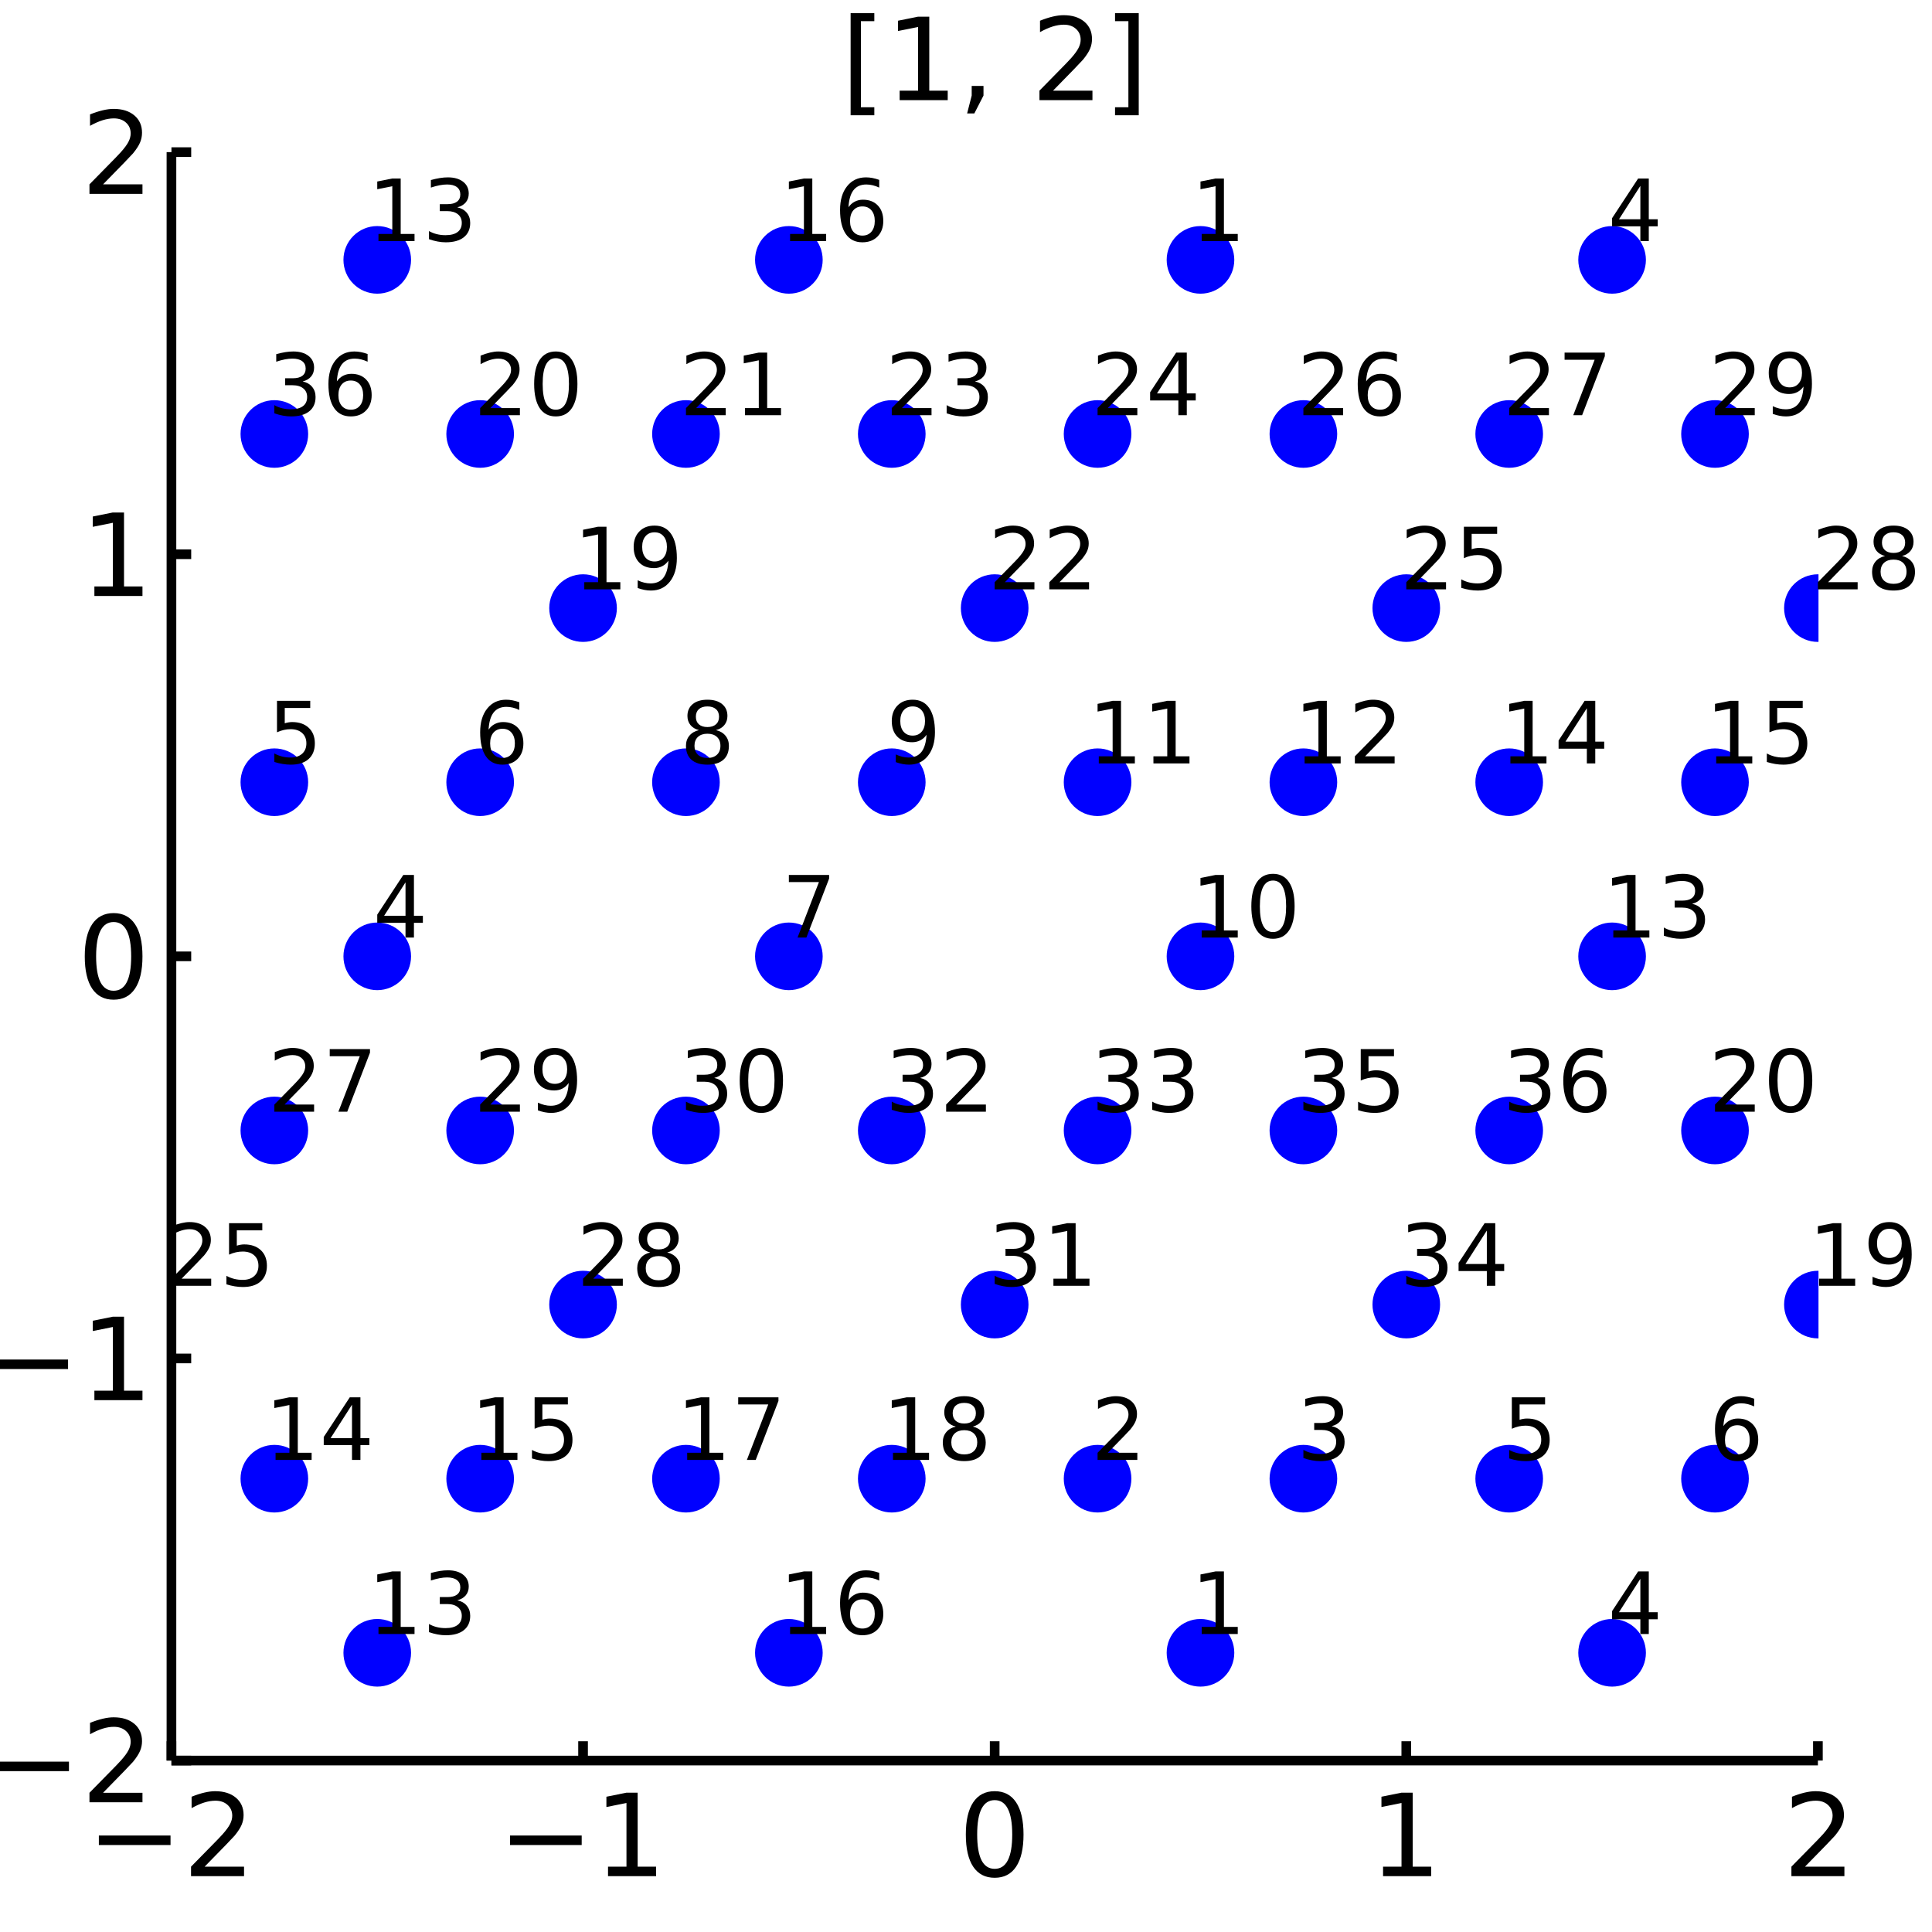 <?xml version="1.0" encoding="utf-8"?>
<svg xmlns="http://www.w3.org/2000/svg" xmlns:xlink="http://www.w3.org/1999/xlink" width="200" height="200" viewBox="0 0 800 800">
<rect x="0" y="0" width="800" height="800" fill="#808080" stroke="none"/>
<defs>
  <clipPath id="clip240">
    <rect x="0" y="0" width="800" height="800"/>
  </clipPath>
</defs>
<path clip-path="url(#clip240)" d="
M0 800 L800 800 L800 0 L0 0  Z
  " fill="#ffffff" fill-rule="evenodd" fill-opacity="1"/>
<defs>
  <clipPath id="clip241">
    <rect x="160" y="80" width="561" height="561"/>
  </clipPath>
</defs>
<path clip-path="url(#clip240)" d="
M70.992 729.008 L752.756 729.008 L752.756 62.992 L70.992 62.992  Z
  " fill="#ffffff" fill-rule="evenodd" fill-opacity="1"/>
<defs>
  <clipPath id="clip242">
    <rect x="70" y="62" width="683" height="667"/>
  </clipPath>
</defs>
<polyline clip-path="url(#clip240)" style="stroke:#000000; stroke-width:4; stroke-opacity:1; fill:none" points="
  70.992,729.008 752.756,729.008 
  "/>
<polyline clip-path="url(#clip240)" style="stroke:#000000; stroke-width:4; stroke-opacity:1; fill:none" points="
  70.992,729.008 70.992,721.016 
  "/>
<polyline clip-path="url(#clip240)" style="stroke:#000000; stroke-width:4; stroke-opacity:1; fill:none" points="
  241.433,729.008 241.433,721.016 
  "/>
<polyline clip-path="url(#clip240)" style="stroke:#000000; stroke-width:4; stroke-opacity:1; fill:none" points="
  411.874,729.008 411.874,721.016 
  "/>
<polyline clip-path="url(#clip240)" style="stroke:#000000; stroke-width:4; stroke-opacity:1; fill:none" points="
  582.315,729.008 582.315,721.016 
  "/>
<polyline clip-path="url(#clip240)" style="stroke:#000000; stroke-width:4; stroke-opacity:1; fill:none" points="
  752.756,729.008 752.756,721.016 
  "/>
<path clip-path="url(#clip240)" d="M 0 0 M40.934 760.051 L70.61 760.051 L70.61 763.986 L40.934 763.986 L40.934 760.051 Z" fill="#000000" fill-rule="evenodd" fill-opacity="1" /><path clip-path="url(#clip240)" d="M 0 0 M84.731 772.945 L101.05 772.945 L101.05 776.88 L79.106 776.88 L79.106 772.945 Q81.767 770.19 86.351 765.56 Q90.957 760.908 92.138 759.565 Q94.383 757.042 95.263 755.306 Q96.166 753.547 96.166 751.857 Q96.166 749.102 94.221 747.366 Q92.3 745.63 89.198 745.63 Q86.999 745.63 84.545 746.394 Q82.115 747.158 79.337 748.709 L79.337 743.987 Q82.161 742.852 84.615 742.274 Q87.068 741.695 89.106 741.695 Q94.476 741.695 97.67 744.38 Q100.865 747.065 100.865 751.556 Q100.865 753.686 100.054 755.607 Q99.267 757.505 97.161 760.098 Q96.582 760.769 93.48 763.986 Q90.379 767.181 84.731 772.945 Z" fill="#000000" fill-rule="evenodd" fill-opacity="1" /><path clip-path="url(#clip240)" d="M 0 0 M211.19 760.051 L240.866 760.051 L240.866 763.986 L211.19 763.986 L211.19 760.051 Z" fill="#000000" fill-rule="evenodd" fill-opacity="1" /><path clip-path="url(#clip240)" d="M 0 0 M251.769 772.945 L259.408 772.945 L259.408 746.579 L251.097 748.246 L251.097 743.987 L259.361 742.32 L264.037 742.32 L264.037 772.945 L271.676 772.945 L271.676 776.88 L251.769 776.88 L251.769 772.945 Z" fill="#000000" fill-rule="evenodd" fill-opacity="1" /><path clip-path="url(#clip240)" d="M 0 0 M411.874 745.399 Q408.263 745.399 406.434 748.963 Q404.629 752.505 404.629 759.635 Q404.629 766.741 406.434 770.306 Q408.263 773.847 411.874 773.847 Q415.508 773.847 417.314 770.306 Q419.142 766.741 419.142 759.635 Q419.142 752.505 417.314 748.963 Q415.508 745.399 411.874 745.399 M411.874 741.695 Q417.684 741.695 420.74 746.301 Q423.818 750.885 423.818 759.635 Q423.818 768.361 420.74 772.968 Q417.684 777.551 411.874 777.551 Q406.064 777.551 402.985 772.968 Q399.93 768.361 399.93 759.635 Q399.93 750.885 402.985 746.301 Q406.064 741.695 411.874 741.695 Z" fill="#000000" fill-rule="evenodd" fill-opacity="1" /><path clip-path="url(#clip240)" d="M 0 0 M572.697 772.945 L580.336 772.945 L580.336 746.579 L572.026 748.246 L572.026 743.987 L580.29 742.32 L584.965 742.32 L584.965 772.945 L592.604 772.945 L592.604 776.88 L572.697 776.88 L572.697 772.945 Z" fill="#000000" fill-rule="evenodd" fill-opacity="1" /><path clip-path="url(#clip240)" d="M 0 0 M747.409 772.945 L763.728 772.945 L763.728 776.88 L741.784 776.88 L741.784 772.945 Q744.446 770.19 749.029 765.56 Q753.636 760.908 754.816 759.565 Q757.061 757.042 757.941 755.306 Q758.844 753.547 758.844 751.857 Q758.844 749.102 756.899 747.366 Q754.978 745.63 751.876 745.63 Q749.677 745.63 747.224 746.394 Q744.793 747.158 742.015 748.709 L742.015 743.987 Q744.839 742.852 747.293 742.274 Q749.747 741.695 751.784 741.695 Q757.154 741.695 760.348 744.38 Q763.543 747.065 763.543 751.556 Q763.543 753.686 762.733 755.607 Q761.946 757.505 759.839 760.098 Q759.261 760.769 756.159 763.986 Q753.057 767.181 747.409 772.945 Z" fill="#000000" fill-rule="evenodd" fill-opacity="1" /><polyline clip-path="url(#clip240)" style="stroke:#000000; stroke-width:4; stroke-opacity:1; fill:none" points="
  70.992,729.008 70.992,62.992 
  "/>
<polyline clip-path="url(#clip240)" style="stroke:#000000; stroke-width:4; stroke-opacity:1; fill:none" points="
  70.992,729.008 79.173,729.008 
  "/>
<polyline clip-path="url(#clip240)" style="stroke:#000000; stroke-width:4; stroke-opacity:1; fill:none" points="
  70.992,562.504 79.173,562.504 
  "/>
<polyline clip-path="url(#clip240)" style="stroke:#000000; stroke-width:4; stroke-opacity:1; fill:none" points="
  70.992,396 79.173,396 
  "/>
<polyline clip-path="url(#clip240)" style="stroke:#000000; stroke-width:4; stroke-opacity:1; fill:none" points="
  70.992,229.496 79.173,229.496 
  "/>
<polyline clip-path="url(#clip240)" style="stroke:#000000; stroke-width:4; stroke-opacity:1; fill:none" points="
  70.992,62.992 79.173,62.992 
  "/>
<path clip-path="url(#clip240)" d="M 0 0 M-1.123 729.459 L28.552 729.459 L28.552 733.394 L-1.123 733.394 L-1.123 729.459 Z" fill="#000000" fill-rule="evenodd" fill-opacity="1" /><path clip-path="url(#clip240)" d="M 0 0 M42.673 742.353 L58.992 742.353 L58.992 746.288 L37.048 746.288 L37.048 742.353 Q39.71 739.598 44.293 734.968 Q48.9 730.316 50.08 728.973 Q52.325 726.45 53.205 724.714 Q54.108 722.955 54.108 721.265 Q54.108 718.51 52.163 716.774 Q50.242 715.038 47.14 715.038 Q44.941 715.038 42.488 715.802 Q40.057 716.566 37.279 718.117 L37.279 713.395 Q40.103 712.26 42.557 711.682 Q45.011 711.103 47.048 711.103 Q52.418 711.103 55.612 713.788 Q58.807 716.473 58.807 720.964 Q58.807 723.094 57.997 725.015 Q57.21 726.913 55.103 729.506 Q54.525 730.177 51.423 733.394 Q48.321 736.589 42.673 742.353 Z" fill="#000000" fill-rule="evenodd" fill-opacity="1" /><path clip-path="url(#clip240)" d="M 0 0 M-1.494 562.955 L28.182 562.955 L28.182 566.89 L-1.494 566.89 L-1.494 562.955 Z" fill="#000000" fill-rule="evenodd" fill-opacity="1" /><path clip-path="url(#clip240)" d="M 0 0 M39.085 575.849 L46.724 575.849 L46.724 549.483 L38.413 551.15 L38.413 546.891 L46.677 545.224 L51.353 545.224 L51.353 575.849 L58.992 575.849 L58.992 579.784 L39.085 579.784 L39.085 575.849 Z" fill="#000000" fill-rule="evenodd" fill-opacity="1" /><path clip-path="url(#clip240)" d="M 0 0 M47.048 381.799 Q43.437 381.799 41.608 385.363 Q39.802 388.905 39.802 396.035 Q39.802 403.141 41.608 406.706 Q43.437 410.248 47.048 410.248 Q50.682 410.248 52.487 406.706 Q54.316 403.141 54.316 396.035 Q54.316 388.905 52.487 385.363 Q50.682 381.799 47.048 381.799 M47.048 378.095 Q52.858 378.095 55.913 382.701 Q58.992 387.285 58.992 396.035 Q58.992 404.762 55.913 409.368 Q52.858 413.951 47.048 413.951 Q41.238 413.951 38.159 409.368 Q35.103 404.762 35.103 396.035 Q35.103 387.285 38.159 382.701 Q41.238 378.095 47.048 378.095 Z" fill="#000000" fill-rule="evenodd" fill-opacity="1" /><path clip-path="url(#clip240)" d="M 0 0 M39.085 242.841 L46.724 242.841 L46.724 216.475 L38.413 218.142 L38.413 213.883 L46.677 212.216 L51.353 212.216 L51.353 242.841 L58.992 242.841 L58.992 246.776 L39.085 246.776 L39.085 242.841 Z" fill="#000000" fill-rule="evenodd" fill-opacity="1" /><path clip-path="url(#clip240)" d="M 0 0 M42.673 76.337 L58.992 76.337 L58.992 80.272 L37.048 80.272 L37.048 76.337 Q39.71 73.582 44.293 68.953 Q48.9 64.3 50.08 62.957 Q52.325 60.434 53.205 58.698 Q54.108 56.939 54.108 55.249 Q54.108 52.495 52.163 50.758 Q50.242 49.022 47.14 49.022 Q44.941 49.022 42.488 49.786 Q40.057 50.55 37.279 52.101 L37.279 47.379 Q40.103 46.245 42.557 45.666 Q45.011 45.087 47.048 45.087 Q52.418 45.087 55.612 47.772 Q58.807 50.458 58.807 54.948 Q58.807 57.078 57.997 58.999 Q57.21 60.897 55.103 63.49 Q54.525 64.161 51.423 67.379 Q48.321 70.573 42.673 76.337 Z" fill="#000000" fill-rule="evenodd" fill-opacity="1" /><path clip-path="url(#clip240)" d="M 0 0 M352.222 5.454 L362.036 5.454 L362.036 8.764 L356.481 8.764 L356.481 44.412 L362.036 44.412 L362.036 47.722 L352.222 47.722 L352.222 5.454 Z" fill="#000000" fill-rule="evenodd" fill-opacity="1" /><path clip-path="url(#clip240)" d="M 0 0 M372.522 37.537 L380.161 37.537 L380.161 11.171 L371.851 12.838 L371.851 8.579 L380.115 6.912 L384.791 6.912 L384.791 37.537 L392.43 37.537 L392.43 41.472 L372.522 41.472 L372.522 37.537 Z" fill="#000000" fill-rule="evenodd" fill-opacity="1" /><path clip-path="url(#clip240)" d="M 0 0 M402.36 35.592 L407.244 35.592 L407.244 39.574 L403.448 46.981 L400.462 46.981 L402.36 39.574 L402.36 35.592 Z" fill="#000000" fill-rule="evenodd" fill-opacity="1" /><path clip-path="url(#clip240)" d="M 0 0 M436.041 37.537 L452.36 37.537 L452.36 41.472 L430.416 41.472 L430.416 37.537 Q433.078 34.782 437.661 30.153 Q442.267 25.5 443.448 24.157 Q445.693 21.634 446.573 19.898 Q447.476 18.139 447.476 16.449 Q447.476 13.694 445.531 11.958 Q443.61 10.222 440.508 10.222 Q438.309 10.222 435.855 10.986 Q433.425 11.75 430.647 13.301 L430.647 8.579 Q433.471 7.444 435.925 6.866 Q438.379 6.287 440.416 6.287 Q445.786 6.287 448.98 8.972 Q452.175 11.657 452.175 16.148 Q452.175 18.278 451.365 20.199 Q450.578 22.097 448.471 24.69 Q447.892 25.361 444.791 28.579 Q441.689 31.773 436.041 37.537 Z" fill="#000000" fill-rule="evenodd" fill-opacity="1" /><path clip-path="url(#clip240)" d="M 0 0 M471.526 5.454 L471.526 47.722 L461.712 47.722 L461.712 44.412 L467.244 44.412 L467.244 8.764 L461.712 8.764 L461.712 5.454 L471.526 5.454 Z" fill="#000000" fill-rule="evenodd" fill-opacity="1" /><circle clip-path="url(#clip242)" cx="497.094" cy="684.393" r="14" fill="#0000ff" fill-rule="evenodd" fill-opacity="1" stroke="none"/>
<circle clip-path="url(#clip242)" cx="454.484" cy="612.295" r="14" fill="#0000ff" fill-rule="evenodd" fill-opacity="1" stroke="none"/>
<circle clip-path="url(#clip242)" cx="539.705" cy="612.295" r="14" fill="#0000ff" fill-rule="evenodd" fill-opacity="1" stroke="none"/>
<circle clip-path="url(#clip242)" cx="667.535" cy="684.393" r="14" fill="#0000ff" fill-rule="evenodd" fill-opacity="1" stroke="none"/>
<circle clip-path="url(#clip242)" cx="624.925" cy="612.295" r="14" fill="#0000ff" fill-rule="evenodd" fill-opacity="1" stroke="none"/>
<circle clip-path="url(#clip242)" cx="710.146" cy="612.295" r="14" fill="#0000ff" fill-rule="evenodd" fill-opacity="1" stroke="none"/>
<circle clip-path="url(#clip242)" cx="156.213" cy="684.393" r="14" fill="#0000ff" fill-rule="evenodd" fill-opacity="1" stroke="none"/>
<circle clip-path="url(#clip242)" cx="113.602" cy="612.295" r="14" fill="#0000ff" fill-rule="evenodd" fill-opacity="1" stroke="none"/>
<circle clip-path="url(#clip242)" cx="198.823" cy="612.295" r="14" fill="#0000ff" fill-rule="evenodd" fill-opacity="1" stroke="none"/>
<circle clip-path="url(#clip242)" cx="326.654" cy="684.393" r="14" fill="#0000ff" fill-rule="evenodd" fill-opacity="1" stroke="none"/>
<circle clip-path="url(#clip242)" cx="284.043" cy="612.295" r="14" fill="#0000ff" fill-rule="evenodd" fill-opacity="1" stroke="none"/>
<circle clip-path="url(#clip242)" cx="369.264" cy="612.295" r="14" fill="#0000ff" fill-rule="evenodd" fill-opacity="1" stroke="none"/>
<circle clip-path="url(#clip242)" cx="411.874" cy="540.197" r="14" fill="#0000ff" fill-rule="evenodd" fill-opacity="1" stroke="none"/>
<circle clip-path="url(#clip242)" cx="369.264" cy="468.098" r="14" fill="#0000ff" fill-rule="evenodd" fill-opacity="1" stroke="none"/>
<circle clip-path="url(#clip242)" cx="454.484" cy="468.098" r="14" fill="#0000ff" fill-rule="evenodd" fill-opacity="1" stroke="none"/>
<circle clip-path="url(#clip242)" cx="582.315" cy="540.197" r="14" fill="#0000ff" fill-rule="evenodd" fill-opacity="1" stroke="none"/>
<circle clip-path="url(#clip242)" cx="539.705" cy="468.098" r="14" fill="#0000ff" fill-rule="evenodd" fill-opacity="1" stroke="none"/>
<circle clip-path="url(#clip242)" cx="624.925" cy="468.098" r="14" fill="#0000ff" fill-rule="evenodd" fill-opacity="1" stroke="none"/>
<path clip-path="url(#clip240)" d="M 0 0 M497.598 673.666 L503.327 673.666 L503.327 653.892 L497.094 655.142 L497.094 651.947 L503.292 650.697 L506.799 650.697 L506.799 673.666 L512.528 673.666 L512.528 676.617 L497.598 676.617 L497.598 673.666 Z" fill="#000000" fill-rule="evenodd" fill-opacity="1" /><path clip-path="url(#clip240)" d="M 0 0 M458.703 601.568 L470.942 601.568 L470.942 604.519 L454.484 604.519 L454.484 601.568 Q456.481 599.502 459.918 596.029 Q463.373 592.54 464.259 591.533 Q465.943 589.641 466.602 588.338 Q467.279 587.019 467.279 585.752 Q467.279 583.686 465.821 582.384 Q464.38 581.082 462.054 581.082 Q460.404 581.082 458.564 581.654 Q456.741 582.227 454.658 583.391 L454.658 579.849 Q456.776 578.998 458.616 578.564 Q460.456 578.13 461.984 578.13 Q466.012 578.13 468.408 580.144 Q470.804 582.158 470.804 585.526 Q470.804 587.123 470.196 588.564 Q469.606 589.988 468.026 591.932 Q467.592 592.436 465.265 594.849 Q462.939 597.245 458.703 601.568 Z" fill="#000000" fill-rule="evenodd" fill-opacity="1" /><path clip-path="url(#clip240)" d="M 0 0 M551.423 590.543 Q553.941 591.082 555.347 592.783 Q556.771 594.484 556.771 596.984 Q556.771 600.821 554.132 602.922 Q551.493 605.022 546.632 605.022 Q545 605.022 543.264 604.693 Q541.545 604.38 539.705 603.738 L539.705 600.352 Q541.163 601.203 542.899 601.637 Q544.635 602.071 546.528 602.071 Q549.826 602.071 551.545 600.769 Q553.281 599.467 553.281 596.984 Q553.281 594.693 551.666 593.408 Q550.069 592.106 547.205 592.106 L544.184 592.106 L544.184 589.224 L547.344 589.224 Q549.93 589.224 551.302 588.2 Q552.673 587.158 552.673 585.214 Q552.673 583.217 551.25 582.158 Q549.844 581.082 547.205 581.082 Q545.764 581.082 544.114 581.394 Q542.465 581.707 540.486 582.366 L540.486 579.241 Q542.482 578.686 544.219 578.408 Q545.972 578.13 547.517 578.13 Q551.51 578.13 553.837 579.953 Q556.163 581.759 556.163 584.849 Q556.163 587.002 554.93 588.495 Q553.698 589.97 551.423 590.543 Z" fill="#000000" fill-rule="evenodd" fill-opacity="1" /><path clip-path="url(#clip240)" d="M 0 0 M679.237 653.753 L670.383 667.59 L679.237 667.59 L679.237 653.753 M678.317 650.697 L682.726 650.697 L682.726 667.59 L686.424 667.59 L686.424 670.506 L682.726 670.506 L682.726 676.617 L679.237 676.617 L679.237 670.506 L667.535 670.506 L667.535 667.121 L678.317 650.697 Z" fill="#000000" fill-rule="evenodd" fill-opacity="1" /><path clip-path="url(#clip240)" d="M 0 0 M626.019 578.599 L639.786 578.599 L639.786 581.55 L629.231 581.55 L629.231 587.904 Q629.995 587.644 630.758 587.523 Q631.522 587.384 632.286 587.384 Q636.627 587.384 639.161 589.762 Q641.696 592.141 641.696 596.203 Q641.696 600.387 639.092 602.713 Q636.488 605.022 631.748 605.022 Q630.116 605.022 628.415 604.745 Q626.731 604.467 624.925 603.911 L624.925 600.387 Q626.488 601.238 628.154 601.654 Q629.821 602.071 631.679 602.071 Q634.682 602.071 636.436 600.491 Q638.189 598.911 638.189 596.203 Q638.189 593.495 636.436 591.915 Q634.682 590.335 631.679 590.335 Q630.272 590.335 628.866 590.648 Q627.477 590.96 626.019 591.62 L626.019 578.599 Z" fill="#000000" fill-rule="evenodd" fill-opacity="1" /><path clip-path="url(#clip240)" d="M 0 0 M719.399 590.161 Q717.038 590.161 715.649 591.776 Q714.278 593.391 714.278 596.203 Q714.278 598.998 715.649 600.63 Q717.038 602.245 719.399 602.245 Q721.76 602.245 723.132 600.63 Q724.521 598.998 724.521 596.203 Q724.521 593.391 723.132 591.776 Q721.76 590.161 719.399 590.161 M726.361 579.172 L726.361 582.366 Q725.041 581.741 723.687 581.411 Q722.35 581.082 721.031 581.082 Q717.559 581.082 715.719 583.425 Q713.896 585.769 713.635 590.509 Q714.66 588.998 716.205 588.2 Q717.75 587.384 719.607 587.384 Q723.514 587.384 725.771 589.762 Q728.045 592.123 728.045 596.203 Q728.045 600.196 725.684 602.609 Q723.323 605.022 719.399 605.022 Q714.903 605.022 712.524 601.585 Q710.146 598.13 710.146 591.585 Q710.146 585.439 713.062 581.793 Q715.979 578.13 720.892 578.13 Q722.212 578.13 723.548 578.391 Q724.903 578.651 726.361 579.172 Z" fill="#000000" fill-rule="evenodd" fill-opacity="1" /><path clip-path="url(#clip240)" d="M 0 0 M156.716 673.666 L162.445 673.666 L162.445 653.892 L156.213 655.142 L156.213 651.947 L162.41 650.697 L165.917 650.697 L165.917 673.666 L171.647 673.666 L171.647 676.617 L156.716 676.617 L156.716 673.666 Z" fill="#000000" fill-rule="evenodd" fill-opacity="1" /><path clip-path="url(#clip240)" d="M 0 0 M189.355 662.642 Q191.872 663.18 193.278 664.881 Q194.702 666.583 194.702 669.083 Q194.702 672.919 192.063 675.02 Q189.424 677.121 184.563 677.121 Q182.931 677.121 181.195 676.791 Q179.476 676.478 177.636 675.836 L177.636 672.451 Q179.094 673.301 180.831 673.735 Q182.567 674.169 184.459 674.169 Q187.758 674.169 189.476 672.867 Q191.212 671.565 191.212 669.083 Q191.212 666.791 189.598 665.506 Q188.001 664.204 185.136 664.204 L182.115 664.204 L182.115 661.322 L185.275 661.322 Q187.862 661.322 189.233 660.298 Q190.605 659.256 190.605 657.312 Q190.605 655.315 189.181 654.256 Q187.775 653.18 185.136 653.18 Q183.695 653.18 182.046 653.492 Q180.396 653.805 178.417 654.465 L178.417 651.34 Q180.414 650.784 182.15 650.506 Q183.903 650.229 185.449 650.229 Q189.442 650.229 191.768 652.051 Q194.094 653.857 194.094 656.947 Q194.094 659.1 192.862 660.593 Q191.629 662.069 189.355 662.642 Z" fill="#000000" fill-rule="evenodd" fill-opacity="1" /><path clip-path="url(#clip240)" d="M 0 0 M114.106 601.568 L119.835 601.568 L119.835 581.793 L113.602 583.043 L113.602 579.849 L119.8 578.599 L123.307 578.599 L123.307 601.568 L129.036 601.568 L129.036 604.519 L114.106 604.519 L114.106 601.568 Z" fill="#000000" fill-rule="evenodd" fill-opacity="1" /><path clip-path="url(#clip240)" d="M 0 0 M145.755 581.654 L136.901 595.491 L145.755 595.491 L145.755 581.654 M144.835 578.599 L149.245 578.599 L149.245 595.491 L152.942 595.491 L152.942 598.408 L149.245 598.408 L149.245 604.519 L145.755 604.519 L145.755 598.408 L134.054 598.408 L134.054 595.022 L144.835 578.599 Z" fill="#000000" fill-rule="evenodd" fill-opacity="1" /><path clip-path="url(#clip240)" d="M 0 0 M199.326 601.568 L205.055 601.568 L205.055 581.793 L198.823 583.043 L198.823 579.849 L205.021 578.599 L208.528 578.599 L208.528 601.568 L214.257 601.568 L214.257 604.519 L199.326 604.519 L199.326 601.568 Z" fill="#000000" fill-rule="evenodd" fill-opacity="1" /><path clip-path="url(#clip240)" d="M 0 0 M221.375 578.599 L235.142 578.599 L235.142 581.55 L224.587 581.55 L224.587 587.904 Q225.35 587.644 226.114 587.523 Q226.878 587.384 227.642 587.384 Q231.982 587.384 234.517 589.762 Q237.052 592.141 237.052 596.203 Q237.052 600.387 234.448 602.713 Q231.843 605.022 227.104 605.022 Q225.472 605.022 223.771 604.745 Q222.087 604.467 220.281 603.911 L220.281 600.387 Q221.844 601.238 223.51 601.654 Q225.177 602.071 227.034 602.071 Q230.038 602.071 231.791 600.491 Q233.545 598.911 233.545 596.203 Q233.545 593.495 231.791 591.915 Q230.038 590.335 227.034 590.335 Q225.628 590.335 224.222 590.648 Q222.833 590.96 221.375 591.62 L221.375 578.599 Z" fill="#000000" fill-rule="evenodd" fill-opacity="1" /><path clip-path="url(#clip240)" d="M 0 0 M327.157 673.666 L332.886 673.666 L332.886 653.892 L326.654 655.142 L326.654 651.947 L332.851 650.697 L336.358 650.697 L336.358 673.666 L342.087 673.666 L342.087 676.617 L327.157 676.617 L327.157 673.666 Z" fill="#000000" fill-rule="evenodd" fill-opacity="1" /><path clip-path="url(#clip240)" d="M 0 0 M357.105 662.26 Q354.744 662.26 353.355 663.874 Q351.983 665.489 351.983 668.301 Q351.983 671.096 353.355 672.728 Q354.744 674.343 357.105 674.343 Q359.466 674.343 360.837 672.728 Q362.226 671.096 362.226 668.301 Q362.226 665.489 360.837 663.874 Q359.466 662.26 357.105 662.26 M364.067 651.27 L364.067 654.465 Q362.747 653.84 361.393 653.51 Q360.056 653.18 358.737 653.18 Q355.265 653.18 353.424 655.524 Q351.601 657.867 351.341 662.607 Q352.365 661.097 353.91 660.298 Q355.455 659.482 357.313 659.482 Q361.219 659.482 363.476 661.86 Q365.751 664.222 365.751 668.301 Q365.751 672.294 363.389 674.708 Q361.028 677.121 357.105 677.121 Q352.608 677.121 350.23 673.683 Q347.851 670.228 347.851 663.683 Q347.851 657.538 350.768 653.892 Q353.685 650.229 358.598 650.229 Q359.917 650.229 361.254 650.489 Q362.608 650.749 364.067 651.27 Z" fill="#000000" fill-rule="evenodd" fill-opacity="1" /><path clip-path="url(#clip240)" d="M 0 0 M284.547 601.568 L290.276 601.568 L290.276 581.793 L284.043 583.043 L284.043 579.849 L290.241 578.599 L293.748 578.599 L293.748 601.568 L299.477 601.568 L299.477 604.519 L284.547 604.519 L284.547 601.568 Z" fill="#000000" fill-rule="evenodd" fill-opacity="1" /><path clip-path="url(#clip240)" d="M 0 0 M305.675 578.599 L322.342 578.599 L322.342 580.092 L312.932 604.519 L309.269 604.519 L318.123 581.55 L305.675 581.55 L305.675 578.599 Z" fill="#000000" fill-rule="evenodd" fill-opacity="1" /><path clip-path="url(#clip240)" d="M 0 0 M369.767 601.568 L375.496 601.568 L375.496 581.793 L369.264 583.043 L369.264 579.849 L375.462 578.599 L378.969 578.599 L378.969 601.568 L384.698 601.568 L384.698 604.519 L369.767 604.519 L369.767 601.568 Z" fill="#000000" fill-rule="evenodd" fill-opacity="1" /><path clip-path="url(#clip240)" d="M 0 0 M399.281 592.21 Q396.781 592.21 395.34 593.547 Q393.916 594.884 393.916 597.227 Q393.916 599.571 395.34 600.908 Q396.781 602.245 399.281 602.245 Q401.781 602.245 403.222 600.908 Q404.663 599.554 404.663 597.227 Q404.663 594.884 403.222 593.547 Q401.798 592.21 399.281 592.21 M395.774 590.717 Q393.517 590.161 392.25 588.616 Q391 587.071 391 584.849 Q391 581.741 393.205 579.936 Q395.427 578.13 399.281 578.13 Q403.152 578.13 405.357 579.936 Q407.562 581.741 407.562 584.849 Q407.562 587.071 406.295 588.616 Q405.045 590.161 402.805 590.717 Q405.34 591.307 406.746 593.026 Q408.17 594.745 408.17 597.227 Q408.17 600.995 405.861 603.009 Q403.569 605.022 399.281 605.022 Q394.993 605.022 392.684 603.009 Q390.392 600.995 390.392 597.227 Q390.392 594.745 391.816 593.026 Q393.239 591.307 395.774 590.717 M394.489 585.179 Q394.489 587.193 395.739 588.321 Q397.007 589.45 399.281 589.45 Q401.538 589.45 402.805 588.321 Q404.09 587.193 404.09 585.179 Q404.09 583.165 402.805 582.036 Q401.538 580.908 399.281 580.908 Q397.007 580.908 395.739 582.036 Q394.489 583.165 394.489 585.179 Z" fill="#000000" fill-rule="evenodd" fill-opacity="1" /><path clip-path="url(#clip240)" d="M 0 0 M423.593 518.445 Q426.11 518.983 427.516 520.685 Q428.94 522.386 428.94 524.886 Q428.94 528.723 426.301 530.823 Q423.662 532.924 418.801 532.924 Q417.169 532.924 415.433 532.594 Q413.714 532.282 411.874 531.639 L411.874 528.254 Q413.332 529.105 415.068 529.539 Q416.805 529.973 418.697 529.973 Q421.995 529.973 423.714 528.671 Q425.45 527.369 425.45 524.886 Q425.45 522.594 423.836 521.31 Q422.239 520.008 419.374 520.008 L416.353 520.008 L416.353 517.126 L419.513 517.126 Q422.1 517.126 423.471 516.101 Q424.843 515.06 424.843 513.115 Q424.843 511.119 423.419 510.06 Q422.013 508.983 419.374 508.983 Q417.933 508.983 416.284 509.296 Q414.634 509.608 412.655 510.268 L412.655 507.143 Q414.652 506.587 416.388 506.31 Q418.141 506.032 419.686 506.032 Q423.68 506.032 426.006 507.855 Q428.332 509.66 428.332 512.751 Q428.332 514.903 427.1 516.396 Q425.867 517.872 423.593 518.445 Z" fill="#000000" fill-rule="evenodd" fill-opacity="1" /><path clip-path="url(#clip240)" d="M 0 0 M436.197 529.469 L441.926 529.469 L441.926 509.695 L435.693 510.945 L435.693 507.751 L441.891 506.501 L445.398 506.501 L445.398 529.469 L451.127 529.469 L451.127 532.421 L436.197 532.421 L436.197 529.469 Z" fill="#000000" fill-rule="evenodd" fill-opacity="1" /><path clip-path="url(#clip240)" d="M 0 0 M380.982 446.347 Q383.5 446.885 384.906 448.586 Q386.33 450.288 386.33 452.788 Q386.33 456.624 383.691 458.725 Q381.052 460.826 376.191 460.826 Q374.559 460.826 372.823 460.496 Q371.104 460.183 369.264 459.541 L369.264 456.156 Q370.722 457.006 372.458 457.44 Q374.194 457.874 376.087 457.874 Q379.385 457.874 381.104 456.572 Q382.84 455.27 382.84 452.788 Q382.84 450.496 381.226 449.211 Q379.628 447.909 376.764 447.909 L373.743 447.909 L373.743 445.027 L376.903 445.027 Q379.489 445.027 380.861 444.003 Q382.232 442.961 382.232 441.017 Q382.232 439.02 380.809 437.961 Q379.403 436.885 376.764 436.885 Q375.323 436.885 373.673 437.197 Q372.024 437.51 370.045 438.17 L370.045 435.045 Q372.042 434.489 373.778 434.211 Q375.531 433.934 377.076 433.934 Q381.069 433.934 383.396 435.756 Q385.722 437.562 385.722 440.652 Q385.722 442.805 384.489 444.298 Q383.257 445.774 380.982 446.347 Z" fill="#000000" fill-rule="evenodd" fill-opacity="1" /><path clip-path="url(#clip240)" d="M 0 0 M396 457.371 L408.239 457.371 L408.239 460.322 L391.781 460.322 L391.781 457.371 Q393.778 455.305 397.215 451.833 Q400.67 448.343 401.555 447.336 Q403.239 445.444 403.899 444.142 Q404.576 442.822 404.576 441.555 Q404.576 439.489 403.118 438.187 Q401.677 436.885 399.35 436.885 Q397.701 436.885 395.861 437.458 Q394.038 438.031 391.955 439.194 L391.955 435.652 Q394.073 434.802 395.913 434.368 Q397.753 433.934 399.281 433.934 Q403.309 433.934 405.705 435.947 Q408.1 437.961 408.1 441.329 Q408.1 442.927 407.493 444.368 Q406.902 445.791 405.323 447.736 Q404.889 448.239 402.562 450.652 Q400.236 453.048 396 457.371 Z" fill="#000000" fill-rule="evenodd" fill-opacity="1" /><path clip-path="url(#clip240)" d="M 0 0 M466.203 446.347 Q468.72 446.885 470.127 448.586 Q471.55 450.288 471.55 452.788 Q471.55 456.624 468.911 458.725 Q466.272 460.826 461.411 460.826 Q459.779 460.826 458.043 460.496 Q456.325 460.183 454.484 459.541 L454.484 456.156 Q455.943 457.006 457.679 457.44 Q459.415 457.874 461.307 457.874 Q464.606 457.874 466.324 456.572 Q468.061 455.27 468.061 452.788 Q468.061 450.496 466.446 449.211 Q464.849 447.909 461.984 447.909 L458.963 447.909 L458.963 445.027 L462.123 445.027 Q464.71 445.027 466.081 444.003 Q467.453 442.961 467.453 441.017 Q467.453 439.02 466.029 437.961 Q464.623 436.885 461.984 436.885 Q460.543 436.885 458.894 437.197 Q457.245 437.51 455.265 438.17 L455.265 435.045 Q457.262 434.489 458.998 434.211 Q460.752 433.934 462.297 433.934 Q466.29 433.934 468.616 435.756 Q470.942 437.562 470.942 440.652 Q470.942 442.805 469.71 444.298 Q468.477 445.774 466.203 446.347 Z" fill="#000000" fill-rule="evenodd" fill-opacity="1" /><path clip-path="url(#clip240)" d="M 0 0 M488.824 446.347 Q491.342 446.885 492.748 448.586 Q494.172 450.288 494.172 452.788 Q494.172 456.624 491.533 458.725 Q488.894 460.826 484.033 460.826 Q482.401 460.826 480.665 460.496 Q478.946 460.183 477.106 459.541 L477.106 456.156 Q478.564 457.006 480.3 457.44 Q482.036 457.874 483.929 457.874 Q487.227 457.874 488.946 456.572 Q490.682 455.27 490.682 452.788 Q490.682 450.496 489.067 449.211 Q487.47 447.909 484.606 447.909 L481.585 447.909 L481.585 445.027 L484.745 445.027 Q487.331 445.027 488.703 444.003 Q490.074 442.961 490.074 441.017 Q490.074 439.02 488.651 437.961 Q487.244 436.885 484.606 436.885 Q483.165 436.885 481.515 437.197 Q479.866 437.51 477.887 438.17 L477.887 435.045 Q479.883 434.489 481.62 434.211 Q483.373 433.934 484.918 433.934 Q488.911 433.934 491.238 435.756 Q493.564 437.562 493.564 440.652 Q493.564 442.805 492.331 444.298 Q491.099 445.774 488.824 446.347 Z" fill="#000000" fill-rule="evenodd" fill-opacity="1" /><path clip-path="url(#clip240)" d="M 0 0 M594.034 518.445 Q596.551 518.983 597.957 520.685 Q599.381 522.386 599.381 524.886 Q599.381 528.723 596.742 530.823 Q594.103 532.924 589.242 532.924 Q587.61 532.924 585.874 532.594 Q584.155 532.282 582.315 531.639 L582.315 528.254 Q583.773 529.105 585.509 529.539 Q587.245 529.973 589.138 529.973 Q592.436 529.973 594.155 528.671 Q595.891 527.369 595.891 524.886 Q595.891 522.594 594.277 521.31 Q592.679 520.008 589.815 520.008 L586.794 520.008 L586.794 517.126 L589.954 517.126 Q592.541 517.126 593.912 516.101 Q595.284 515.06 595.284 513.115 Q595.284 511.119 593.86 510.06 Q592.454 508.983 589.815 508.983 Q588.374 508.983 586.725 509.296 Q585.075 509.608 583.096 510.268 L583.096 507.143 Q585.093 506.587 586.829 506.31 Q588.582 506.032 590.127 506.032 Q594.12 506.032 596.447 507.855 Q598.773 509.66 598.773 512.751 Q598.773 514.903 597.541 516.396 Q596.308 517.872 594.034 518.445 Z" fill="#000000" fill-rule="evenodd" fill-opacity="1" /><path clip-path="url(#clip240)" d="M 0 0 M615.665 509.556 L606.811 523.393 L615.665 523.393 L615.665 509.556 M614.745 506.501 L619.155 506.501 L619.155 523.393 L622.853 523.393 L622.853 526.31 L619.155 526.31 L619.155 532.421 L615.665 532.421 L615.665 526.31 L603.964 526.31 L603.964 522.924 L614.745 506.501 Z" fill="#000000" fill-rule="evenodd" fill-opacity="1" /><path clip-path="url(#clip240)" d="M 0 0 M551.423 446.347 Q553.941 446.885 555.347 448.586 Q556.771 450.288 556.771 452.788 Q556.771 456.624 554.132 458.725 Q551.493 460.826 546.632 460.826 Q545 460.826 543.264 460.496 Q541.545 460.183 539.705 459.541 L539.705 456.156 Q541.163 457.006 542.899 457.44 Q544.635 457.874 546.528 457.874 Q549.826 457.874 551.545 456.572 Q553.281 455.27 553.281 452.788 Q553.281 450.496 551.666 449.211 Q550.069 447.909 547.205 447.909 L544.184 447.909 L544.184 445.027 L547.344 445.027 Q549.93 445.027 551.302 444.003 Q552.673 442.961 552.673 441.017 Q552.673 439.02 551.25 437.961 Q549.844 436.885 547.205 436.885 Q545.764 436.885 544.114 437.197 Q542.465 437.51 540.486 438.17 L540.486 435.045 Q542.482 434.489 544.219 434.211 Q545.972 433.934 547.517 433.934 Q551.51 433.934 553.837 435.756 Q556.163 437.562 556.163 440.652 Q556.163 442.805 554.93 444.298 Q553.698 445.774 551.423 446.347 Z" fill="#000000" fill-rule="evenodd" fill-opacity="1" /><path clip-path="url(#clip240)" d="M 0 0 M563.455 434.402 L577.222 434.402 L577.222 437.354 L566.666 437.354 L566.666 443.708 Q567.43 443.447 568.194 443.326 Q568.958 443.187 569.722 443.187 Q574.062 443.187 576.597 445.565 Q579.132 447.944 579.132 452.006 Q579.132 456.19 576.527 458.517 Q573.923 460.826 569.184 460.826 Q567.552 460.826 565.85 460.548 Q564.166 460.27 562.361 459.715 L562.361 456.19 Q563.923 457.041 565.59 457.458 Q567.257 457.874 569.114 457.874 Q572.118 457.874 573.871 456.295 Q575.625 454.715 575.625 452.006 Q575.625 449.298 573.871 447.718 Q572.118 446.138 569.114 446.138 Q567.708 446.138 566.302 446.451 Q564.913 446.763 563.455 447.423 L563.455 434.402 Z" fill="#000000" fill-rule="evenodd" fill-opacity="1" /><path clip-path="url(#clip240)" d="M 0 0 M636.644 446.347 Q639.161 446.885 640.567 448.586 Q641.991 450.288 641.991 452.788 Q641.991 456.624 639.352 458.725 Q636.713 460.826 631.852 460.826 Q630.22 460.826 628.484 460.496 Q626.765 460.183 624.925 459.541 L624.925 456.156 Q626.384 457.006 628.12 457.44 Q629.856 457.874 631.748 457.874 Q635.047 457.874 636.765 456.572 Q638.502 455.27 638.502 452.788 Q638.502 450.496 636.887 449.211 Q635.29 447.909 632.425 447.909 L629.404 447.909 L629.404 445.027 L632.564 445.027 Q635.151 445.027 636.522 444.003 Q637.894 442.961 637.894 441.017 Q637.894 439.02 636.47 437.961 Q635.064 436.885 632.425 436.885 Q630.984 436.885 629.335 437.197 Q627.686 437.51 625.706 438.17 L625.706 435.045 Q627.703 434.489 629.439 434.211 Q631.193 433.934 632.738 433.934 Q636.731 433.934 639.057 435.756 Q641.383 437.562 641.383 440.652 Q641.383 442.805 640.151 444.298 Q638.918 445.774 636.644 446.347 Z" fill="#000000" fill-rule="evenodd" fill-opacity="1" /><path clip-path="url(#clip240)" d="M 0 0 M656.574 445.965 Q654.213 445.965 652.824 447.579 Q651.453 449.194 651.453 452.006 Q651.453 454.802 652.824 456.433 Q654.213 458.048 656.574 458.048 Q658.935 458.048 660.307 456.433 Q661.696 454.802 661.696 452.006 Q661.696 449.194 660.307 447.579 Q658.935 445.965 656.574 445.965 M663.536 434.975 L663.536 438.17 Q662.217 437.545 660.863 437.215 Q659.526 436.885 658.206 436.885 Q654.734 436.885 652.894 439.229 Q651.071 441.572 650.81 446.312 Q651.835 444.802 653.38 444.003 Q654.925 443.187 656.783 443.187 Q660.689 443.187 662.946 445.565 Q665.22 447.927 665.22 452.006 Q665.22 455.999 662.859 458.413 Q660.498 460.826 656.574 460.826 Q652.078 460.826 649.699 457.388 Q647.321 453.933 647.321 447.388 Q647.321 441.243 650.238 437.597 Q653.154 433.934 658.067 433.934 Q659.387 433.934 660.724 434.194 Q662.078 434.454 663.536 434.975 Z" fill="#000000" fill-rule="evenodd" fill-opacity="1" /><circle clip-path="url(#clip242)" cx="156.213" cy="396" r="14" fill="#0000ff" fill-rule="evenodd" fill-opacity="1" stroke="none"/>
<circle clip-path="url(#clip242)" cx="113.602" cy="323.902" r="14" fill="#0000ff" fill-rule="evenodd" fill-opacity="1" stroke="none"/>
<circle clip-path="url(#clip242)" cx="198.823" cy="323.902" r="14" fill="#0000ff" fill-rule="evenodd" fill-opacity="1" stroke="none"/>
<circle clip-path="url(#clip242)" cx="326.654" cy="396" r="14" fill="#0000ff" fill-rule="evenodd" fill-opacity="1" stroke="none"/>
<circle clip-path="url(#clip242)" cx="284.043" cy="323.902" r="14" fill="#0000ff" fill-rule="evenodd" fill-opacity="1" stroke="none"/>
<circle clip-path="url(#clip242)" cx="369.264" cy="323.902" r="14" fill="#0000ff" fill-rule="evenodd" fill-opacity="1" stroke="none"/>
<circle clip-path="url(#clip242)" cx="113.602" cy="468.098" r="14" fill="#0000ff" fill-rule="evenodd" fill-opacity="1" stroke="none"/>
<circle clip-path="url(#clip242)" cx="241.433" cy="540.197" r="14" fill="#0000ff" fill-rule="evenodd" fill-opacity="1" stroke="none"/>
<circle clip-path="url(#clip242)" cx="198.823" cy="468.098" r="14" fill="#0000ff" fill-rule="evenodd" fill-opacity="1" stroke="none"/>
<circle clip-path="url(#clip242)" cx="284.043" cy="468.098" r="14" fill="#0000ff" fill-rule="evenodd" fill-opacity="1" stroke="none"/>
<circle clip-path="url(#clip242)" cx="113.602" cy="179.705" r="14" fill="#0000ff" fill-rule="evenodd" fill-opacity="1" stroke="none"/>
<path clip-path="url(#clip240)" d="M 0 0 M167.914 365.36 L159.06 379.196 L167.914 379.196 L167.914 365.36 M166.994 362.304 L171.403 362.304 L171.403 379.196 L175.101 379.196 L175.101 382.113 L171.403 382.113 L171.403 388.224 L167.914 388.224 L167.914 382.113 L156.213 382.113 L156.213 378.728 L166.994 362.304 Z" fill="#000000" fill-rule="evenodd" fill-opacity="1" /><path clip-path="url(#clip240)" d="M 0 0 M114.696 290.206 L128.463 290.206 L128.463 293.157 L117.908 293.157 L117.908 299.511 Q118.672 299.251 119.436 299.129 Q120.2 298.99 120.963 298.99 Q125.304 298.99 127.838 301.369 Q130.373 303.747 130.373 307.81 Q130.373 311.994 127.769 314.32 Q125.165 316.629 120.425 316.629 Q118.793 316.629 117.092 316.351 Q115.408 316.074 113.602 315.518 L113.602 311.994 Q115.165 312.844 116.832 313.261 Q118.498 313.678 120.356 313.678 Q123.359 313.678 125.113 312.098 Q126.866 310.518 126.866 307.81 Q126.866 305.101 125.113 303.522 Q123.359 301.942 120.356 301.942 Q118.95 301.942 117.543 302.254 Q116.154 302.567 114.696 303.226 L114.696 290.206 Z" fill="#000000" fill-rule="evenodd" fill-opacity="1" /><path clip-path="url(#clip240)" d="M 0 0 M208.076 301.768 Q205.715 301.768 204.326 303.383 Q202.955 304.997 202.955 307.81 Q202.955 310.605 204.326 312.237 Q205.715 313.851 208.076 313.851 Q210.437 313.851 211.809 312.237 Q213.198 310.605 213.198 307.81 Q213.198 304.997 211.809 303.383 Q210.437 301.768 208.076 301.768 M215.038 290.779 L215.038 293.973 Q213.719 293.348 212.364 293.018 Q211.028 292.688 209.708 292.688 Q206.236 292.688 204.396 295.032 Q202.573 297.376 202.312 302.115 Q203.337 300.605 204.882 299.806 Q206.427 298.99 208.285 298.99 Q212.191 298.99 214.448 301.369 Q216.722 303.73 216.722 307.81 Q216.722 311.803 214.361 314.216 Q212 316.629 208.076 316.629 Q203.58 316.629 201.201 313.192 Q198.823 309.737 198.823 303.192 Q198.823 297.046 201.739 293.4 Q204.656 289.737 209.569 289.737 Q210.889 289.737 212.226 289.997 Q213.58 290.258 215.038 290.779 Z" fill="#000000" fill-rule="evenodd" fill-opacity="1" /><path clip-path="url(#clip240)" d="M 0 0 M326.654 362.304 L343.32 362.304 L343.32 363.797 L333.91 388.224 L330.247 388.224 L339.101 365.255 L326.654 365.255 L326.654 362.304 Z" fill="#000000" fill-rule="evenodd" fill-opacity="1" /><path clip-path="url(#clip240)" d="M 0 0 M292.932 303.817 Q290.432 303.817 288.991 305.154 Q287.568 306.49 287.568 308.834 Q287.568 311.178 288.991 312.515 Q290.432 313.851 292.932 313.851 Q295.432 313.851 296.873 312.515 Q298.314 311.16 298.314 308.834 Q298.314 306.49 296.873 305.154 Q295.449 303.817 292.932 303.817 M289.425 302.324 Q287.168 301.768 285.901 300.223 Q284.651 298.678 284.651 296.456 Q284.651 293.348 286.856 291.542 Q289.078 289.737 292.932 289.737 Q296.804 289.737 299.009 291.542 Q301.213 293.348 301.213 296.456 Q301.213 298.678 299.946 300.223 Q298.696 301.768 296.456 302.324 Q298.991 302.914 300.397 304.633 Q301.821 306.351 301.821 308.834 Q301.821 312.601 299.512 314.615 Q297.22 316.629 292.932 316.629 Q288.644 316.629 286.335 314.615 Q284.043 312.601 284.043 308.834 Q284.043 306.351 285.467 304.633 Q286.891 302.914 289.425 302.324 M288.141 296.786 Q288.141 298.799 289.391 299.928 Q290.658 301.056 292.932 301.056 Q295.189 301.056 296.456 299.928 Q297.741 298.799 297.741 296.786 Q297.741 294.772 296.456 293.643 Q295.189 292.515 292.932 292.515 Q290.658 292.515 289.391 293.643 Q288.141 294.772 288.141 296.786 Z" fill="#000000" fill-rule="evenodd" fill-opacity="1" /><path clip-path="url(#clip240)" d="M 0 0 M370.93 315.587 L370.93 312.393 Q372.25 313.018 373.604 313.348 Q374.958 313.678 376.26 313.678 Q379.732 313.678 381.555 311.351 Q383.396 309.008 383.656 304.251 Q382.649 305.744 381.104 306.542 Q379.559 307.341 377.684 307.341 Q373.795 307.341 371.521 304.997 Q369.264 302.636 369.264 298.556 Q369.264 294.563 371.625 292.15 Q373.986 289.737 377.91 289.737 Q382.406 289.737 384.767 293.192 Q387.146 296.629 387.146 303.192 Q387.146 309.32 384.229 312.983 Q381.33 316.629 376.417 316.629 Q375.097 316.629 373.743 316.369 Q372.389 316.108 370.93 315.587 M377.91 304.598 Q380.271 304.598 381.642 302.983 Q383.031 301.369 383.031 298.556 Q383.031 295.761 381.642 294.147 Q380.271 292.515 377.91 292.515 Q375.548 292.515 374.16 294.147 Q372.788 295.761 372.788 298.556 Q372.788 301.369 374.16 302.983 Q375.548 304.598 377.91 304.598 Z" fill="#000000" fill-rule="evenodd" fill-opacity="1" /><path clip-path="url(#clip240)" d="M 0 0 M75.211 529.469 L87.45 529.469 L87.45 532.421 L70.992 532.421 L70.992 529.469 Q72.989 527.403 76.426 523.931 Q79.881 520.442 80.766 519.435 Q82.45 517.542 83.11 516.24 Q83.787 514.921 83.787 513.653 Q83.787 511.587 82.329 510.285 Q80.888 508.983 78.561 508.983 Q76.912 508.983 75.072 509.556 Q73.249 510.129 71.166 511.292 L71.166 507.751 Q73.284 506.9 75.124 506.466 Q76.964 506.032 78.492 506.032 Q82.52 506.032 84.916 508.046 Q87.311 510.06 87.311 513.428 Q87.311 515.025 86.704 516.466 Q86.114 517.889 84.534 519.834 Q84.1 520.337 81.773 522.751 Q79.447 525.146 75.211 529.469 Z" fill="#000000" fill-rule="evenodd" fill-opacity="1" /><path clip-path="url(#clip240)" d="M 0 0 M94.846 506.501 L108.613 506.501 L108.613 509.452 L98.058 509.452 L98.058 515.806 Q98.822 515.546 99.586 515.424 Q100.35 515.285 101.113 515.285 Q105.454 515.285 107.988 517.664 Q110.523 520.042 110.523 524.105 Q110.523 528.289 107.919 530.615 Q105.315 532.924 100.575 532.924 Q98.943 532.924 97.242 532.646 Q95.558 532.369 93.752 531.813 L93.752 528.289 Q95.315 529.139 96.982 529.556 Q98.648 529.973 100.506 529.973 Q103.509 529.973 105.263 528.393 Q107.016 526.813 107.016 524.105 Q107.016 521.396 105.263 519.817 Q103.509 518.237 100.506 518.237 Q99.1 518.237 97.693 518.549 Q96.305 518.862 94.846 519.521 L94.846 506.501 Z" fill="#000000" fill-rule="evenodd" fill-opacity="1" /><path clip-path="url(#clip240)" d="M 0 0 M117.821 457.371 L130.061 457.371 L130.061 460.322 L113.602 460.322 L113.602 457.371 Q115.599 455.305 119.036 451.833 Q122.491 448.343 123.377 447.336 Q125.061 445.444 125.72 444.142 Q126.397 442.822 126.397 441.555 Q126.397 439.489 124.939 438.187 Q123.498 436.885 121.172 436.885 Q119.522 436.885 117.682 437.458 Q115.859 438.031 113.776 439.194 L113.776 435.652 Q115.894 434.802 117.734 434.368 Q119.575 433.934 121.102 433.934 Q125.13 433.934 127.526 435.947 Q129.922 437.961 129.922 441.329 Q129.922 442.927 129.314 444.368 Q128.724 445.791 127.144 447.736 Q126.71 448.239 124.384 450.652 Q122.057 453.048 117.821 457.371 Z" fill="#000000" fill-rule="evenodd" fill-opacity="1" /><path clip-path="url(#clip240)" d="M 0 0 M136.536 434.402 L153.203 434.402 L153.203 435.895 L143.793 460.322 L140.13 460.322 L148.984 437.354 L136.536 437.354 L136.536 434.402 Z" fill="#000000" fill-rule="evenodd" fill-opacity="1" /><path clip-path="url(#clip240)" d="M 0 0 M245.652 529.469 L257.891 529.469 L257.891 532.421 L241.433 532.421 L241.433 529.469 Q243.43 527.403 246.867 523.931 Q250.322 520.442 251.207 519.435 Q252.891 517.542 253.551 516.24 Q254.228 514.921 254.228 513.653 Q254.228 511.587 252.77 510.285 Q251.329 508.983 249.002 508.983 Q247.353 508.983 245.513 509.556 Q243.69 510.129 241.607 511.292 L241.607 507.751 Q243.725 506.9 245.565 506.466 Q247.405 506.032 248.933 506.032 Q252.961 506.032 255.357 508.046 Q257.752 510.06 257.752 513.428 Q257.752 515.025 257.145 516.466 Q256.555 517.889 254.975 519.834 Q254.541 520.337 252.214 522.751 Q249.888 525.146 245.652 529.469 Z" fill="#000000" fill-rule="evenodd" fill-opacity="1" /><path clip-path="url(#clip240)" d="M 0 0 M272.752 520.112 Q270.252 520.112 268.811 521.448 Q267.388 522.785 267.388 525.129 Q267.388 527.473 268.811 528.81 Q270.252 530.146 272.752 530.146 Q275.252 530.146 276.693 528.81 Q278.134 527.455 278.134 525.129 Q278.134 522.785 276.693 521.448 Q275.27 520.112 272.752 520.112 M269.245 518.619 Q266.988 518.063 265.721 516.518 Q264.471 514.973 264.471 512.751 Q264.471 509.643 266.676 507.837 Q268.898 506.032 272.752 506.032 Q276.624 506.032 278.829 507.837 Q281.034 509.643 281.034 512.751 Q281.034 514.973 279.766 516.518 Q278.516 518.063 276.277 518.619 Q278.811 519.209 280.218 520.928 Q281.641 522.646 281.641 525.129 Q281.641 528.896 279.332 530.91 Q277.041 532.924 272.752 532.924 Q268.464 532.924 266.155 530.91 Q263.864 528.896 263.864 525.129 Q263.864 522.646 265.287 520.928 Q266.711 519.209 269.245 518.619 M267.961 513.08 Q267.961 515.094 269.211 516.223 Q270.478 517.351 272.752 517.351 Q275.009 517.351 276.277 516.223 Q277.561 515.094 277.561 513.08 Q277.561 511.067 276.277 509.938 Q275.009 508.81 272.752 508.81 Q270.478 508.81 269.211 509.938 Q267.961 511.067 267.961 513.08 Z" fill="#000000" fill-rule="evenodd" fill-opacity="1" /><path clip-path="url(#clip240)" d="M 0 0 M203.042 457.371 L215.281 457.371 L215.281 460.322 L198.823 460.322 L198.823 457.371 Q200.819 455.305 204.257 451.833 Q207.712 448.343 208.597 447.336 Q210.281 445.444 210.941 444.142 Q211.618 442.822 211.618 441.555 Q211.618 439.489 210.16 438.187 Q208.719 436.885 206.392 436.885 Q204.743 436.885 202.903 437.458 Q201.08 438.031 198.996 439.194 L198.996 435.652 Q201.114 434.802 202.955 434.368 Q204.795 433.934 206.323 433.934 Q210.351 433.934 212.746 435.947 Q215.142 437.961 215.142 441.329 Q215.142 442.927 214.535 444.368 Q213.944 445.791 212.364 447.736 Q211.93 448.239 209.604 450.652 Q207.278 453.048 203.042 457.371 Z" fill="#000000" fill-rule="evenodd" fill-opacity="1" /><path clip-path="url(#clip240)" d="M 0 0 M222.746 459.784 L222.746 456.59 Q224.066 457.215 225.42 457.545 Q226.774 457.874 228.076 457.874 Q231.548 457.874 233.371 455.548 Q235.212 453.204 235.472 448.447 Q234.465 449.94 232.92 450.739 Q231.375 451.538 229.5 451.538 Q225.611 451.538 223.337 449.194 Q221.08 446.833 221.08 442.753 Q221.08 438.76 223.441 436.347 Q225.802 433.934 229.725 433.934 Q234.222 433.934 236.583 437.388 Q238.962 440.826 238.962 447.388 Q238.962 453.517 236.045 457.18 Q233.146 460.826 228.232 460.826 Q226.913 460.826 225.559 460.565 Q224.205 460.305 222.746 459.784 M229.725 448.795 Q232.087 448.795 233.458 447.18 Q234.847 445.565 234.847 442.753 Q234.847 439.958 233.458 438.343 Q232.087 436.711 229.725 436.711 Q227.364 436.711 225.975 438.343 Q224.604 439.958 224.604 442.753 Q224.604 445.565 225.975 447.18 Q227.364 448.795 229.725 448.795 Z" fill="#000000" fill-rule="evenodd" fill-opacity="1" /><path clip-path="url(#clip240)" d="M 0 0 M295.762 446.347 Q298.279 446.885 299.686 448.586 Q301.109 450.288 301.109 452.788 Q301.109 456.624 298.47 458.725 Q295.831 460.826 290.97 460.826 Q289.338 460.826 287.602 460.496 Q285.884 460.183 284.043 459.541 L284.043 456.156 Q285.502 457.006 287.238 457.44 Q288.974 457.874 290.866 457.874 Q294.165 457.874 295.884 456.572 Q297.62 455.27 297.62 452.788 Q297.62 450.496 296.005 449.211 Q294.408 447.909 291.543 447.909 L288.522 447.909 L288.522 445.027 L291.682 445.027 Q294.269 445.027 295.64 444.003 Q297.012 442.961 297.012 441.017 Q297.012 439.02 295.588 437.961 Q294.182 436.885 291.543 436.885 Q290.102 436.885 288.453 437.197 Q286.804 437.51 284.825 438.17 L284.825 435.045 Q286.821 434.489 288.557 434.211 Q290.311 433.934 291.856 433.934 Q295.849 433.934 298.175 435.756 Q300.502 437.562 300.502 440.652 Q300.502 442.805 299.269 444.298 Q298.036 445.774 295.762 446.347 Z" fill="#000000" fill-rule="evenodd" fill-opacity="1" /><path clip-path="url(#clip240)" d="M 0 0 M315.258 436.711 Q312.55 436.711 311.179 439.385 Q309.824 442.041 309.824 447.388 Q309.824 452.718 311.179 455.392 Q312.55 458.048 315.258 458.048 Q317.984 458.048 319.338 455.392 Q320.71 452.718 320.71 447.388 Q320.71 442.041 319.338 439.385 Q317.984 436.711 315.258 436.711 M315.258 433.934 Q319.616 433.934 321.908 437.388 Q324.217 440.826 324.217 447.388 Q324.217 453.933 321.908 457.388 Q319.616 460.826 315.258 460.826 Q310.901 460.826 308.592 457.388 Q306.3 453.933 306.3 447.388 Q306.3 440.826 308.592 437.388 Q310.901 433.934 315.258 433.934 Z" fill="#000000" fill-rule="evenodd" fill-opacity="1" /><path clip-path="url(#clip240)" d="M 0 0 M125.321 157.953 Q127.838 158.492 129.245 160.193 Q130.668 161.894 130.668 164.394 Q130.668 168.231 128.029 170.332 Q125.39 172.433 120.529 172.433 Q118.897 172.433 117.161 172.103 Q115.443 171.79 113.602 171.148 L113.602 167.762 Q115.061 168.613 116.797 169.047 Q118.533 169.481 120.425 169.481 Q123.724 169.481 125.443 168.179 Q127.179 166.877 127.179 164.394 Q127.179 162.103 125.564 160.818 Q123.967 159.516 121.102 159.516 L118.082 159.516 L118.082 156.634 L121.241 156.634 Q123.828 156.634 125.2 155.61 Q126.571 154.568 126.571 152.624 Q126.571 150.627 125.147 149.568 Q123.741 148.492 121.102 148.492 Q119.661 148.492 118.012 148.804 Q116.363 149.117 114.384 149.776 L114.384 146.651 Q116.38 146.096 118.116 145.818 Q119.87 145.54 121.415 145.54 Q125.408 145.54 127.734 147.363 Q130.061 149.169 130.061 152.259 Q130.061 154.412 128.828 155.905 Q127.595 157.381 125.321 157.953 Z" fill="#000000" fill-rule="evenodd" fill-opacity="1" /><path clip-path="url(#clip240)" d="M 0 0 M145.251 157.571 Q142.89 157.571 141.502 159.186 Q140.13 160.801 140.13 163.613 Q140.13 166.408 141.502 168.04 Q142.89 169.655 145.251 169.655 Q147.613 169.655 148.984 168.04 Q150.373 166.408 150.373 163.613 Q150.373 160.801 148.984 159.186 Q147.613 157.571 145.251 157.571 M152.213 146.582 L152.213 149.776 Q150.894 149.151 149.54 148.822 Q148.203 148.492 146.883 148.492 Q143.411 148.492 141.571 150.835 Q139.748 153.179 139.488 157.919 Q140.512 156.408 142.057 155.61 Q143.602 154.794 145.46 154.794 Q149.366 154.794 151.623 157.172 Q153.897 159.533 153.897 163.613 Q153.897 167.606 151.536 170.019 Q149.175 172.433 145.251 172.433 Q140.755 172.433 138.377 168.995 Q135.998 165.54 135.998 158.995 Q135.998 152.849 138.915 149.203 Q141.831 145.54 146.745 145.54 Q148.064 145.54 149.401 145.801 Q150.755 146.061 152.213 146.582 Z" fill="#000000" fill-rule="evenodd" fill-opacity="1" /><circle clip-path="url(#clip242)" cx="667.535" cy="396" r="14" fill="#0000ff" fill-rule="evenodd" fill-opacity="1" stroke="none"/>
<circle clip-path="url(#clip242)" cx="624.925" cy="323.902" r="14" fill="#0000ff" fill-rule="evenodd" fill-opacity="1" stroke="none"/>
<circle clip-path="url(#clip242)" cx="710.146" cy="323.902" r="14" fill="#0000ff" fill-rule="evenodd" fill-opacity="1" stroke="none"/>
<circle clip-path="url(#clip242)" cx="752.756" cy="540.197" r="14" fill="#0000ff" fill-rule="evenodd" fill-opacity="1" stroke="none"/>
<circle clip-path="url(#clip242)" cx="710.146" cy="468.098" r="14" fill="#0000ff" fill-rule="evenodd" fill-opacity="1" stroke="none"/>
<path clip-path="url(#clip240)" d="M 0 0 M668.039 385.273 L673.768 385.273 L673.768 365.498 L667.535 366.748 L667.535 363.554 L673.733 362.304 L677.24 362.304 L677.24 385.273 L682.969 385.273 L682.969 388.224 L668.039 388.224 L668.039 385.273 Z" fill="#000000" fill-rule="evenodd" fill-opacity="1" /><path clip-path="url(#clip240)" d="M 0 0 M700.678 374.248 Q703.195 374.787 704.601 376.488 Q706.025 378.189 706.025 380.689 Q706.025 384.526 703.386 386.627 Q700.747 388.727 695.886 388.727 Q694.254 388.727 692.518 388.398 Q690.799 388.085 688.959 387.443 L688.959 384.057 Q690.417 384.908 692.153 385.342 Q693.889 385.776 695.782 385.776 Q699.08 385.776 700.799 384.474 Q702.535 383.172 702.535 380.689 Q702.535 378.398 700.921 377.113 Q699.323 375.811 696.459 375.811 L693.438 375.811 L693.438 372.929 L696.598 372.929 Q699.185 372.929 700.556 371.905 Q701.928 370.863 701.928 368.919 Q701.928 366.922 700.504 365.863 Q699.098 364.787 696.459 364.787 Q695.018 364.787 693.369 365.099 Q691.719 365.412 689.74 366.071 L689.74 362.946 Q691.737 362.391 693.473 362.113 Q695.226 361.835 696.771 361.835 Q700.764 361.835 703.091 363.658 Q705.417 365.464 705.417 368.554 Q705.417 370.707 704.185 372.2 Q702.952 373.675 700.678 374.248 Z" fill="#000000" fill-rule="evenodd" fill-opacity="1" /><path clip-path="url(#clip240)" d="M 0 0 M625.429 313.174 L631.158 313.174 L631.158 293.4 L624.925 294.65 L624.925 291.456 L631.123 290.206 L634.63 290.206 L634.63 313.174 L640.359 313.174 L640.359 316.126 L625.429 316.126 L625.429 313.174 Z" fill="#000000" fill-rule="evenodd" fill-opacity="1" /><path clip-path="url(#clip240)" d="M 0 0 M657.078 293.261 L648.224 307.098 L657.078 307.098 L657.078 293.261 M656.158 290.206 L660.567 290.206 L660.567 307.098 L664.265 307.098 L664.265 310.015 L660.567 310.015 L660.567 316.126 L657.078 316.126 L657.078 310.015 L645.376 310.015 L645.376 306.629 L656.158 290.206 Z" fill="#000000" fill-rule="evenodd" fill-opacity="1" /><path clip-path="url(#clip240)" d="M 0 0 M710.649 313.174 L716.378 313.174 L716.378 293.4 L710.146 294.65 L710.146 291.456 L716.344 290.206 L719.85 290.206 L719.85 313.174 L725.58 313.174 L725.58 316.126 L710.649 316.126 L710.649 313.174 Z" fill="#000000" fill-rule="evenodd" fill-opacity="1" /><path clip-path="url(#clip240)" d="M 0 0 M732.698 290.206 L746.465 290.206 L746.465 293.157 L735.909 293.157 L735.909 299.511 Q736.673 299.251 737.437 299.129 Q738.201 298.99 738.965 298.99 Q743.305 298.99 745.84 301.369 Q748.375 303.747 748.375 307.81 Q748.375 311.994 745.77 314.32 Q743.166 316.629 738.427 316.629 Q736.795 316.629 735.093 316.351 Q733.409 316.074 731.604 315.518 L731.604 311.994 Q733.166 312.844 734.833 313.261 Q736.5 313.678 738.357 313.678 Q741.361 313.678 743.114 312.098 Q744.868 310.518 744.868 307.81 Q744.868 305.101 743.114 303.522 Q741.361 301.942 738.357 301.942 Q736.951 301.942 735.545 302.254 Q734.156 302.567 732.698 303.226 L732.698 290.206 Z" fill="#000000" fill-rule="evenodd" fill-opacity="1" /><path clip-path="url(#clip240)" d="M 0 0 M753.259 529.469 L758.989 529.469 L758.989 509.695 L752.756 510.945 L752.756 507.751 L758.954 506.501 L762.461 506.501 L762.461 529.469 L768.19 529.469 L768.19 532.421 L753.259 532.421 L753.259 529.469 Z" fill="#000000" fill-rule="evenodd" fill-opacity="1" /><path clip-path="url(#clip240)" d="M 0 0 M775.377 531.882 L775.377 528.688 Q776.697 529.313 778.051 529.643 Q779.405 529.973 780.707 529.973 Q784.179 529.973 786.002 527.646 Q787.843 525.303 788.103 520.546 Q787.096 522.039 785.551 522.837 Q784.006 523.636 782.131 523.636 Q778.242 523.636 775.968 521.292 Q773.711 518.931 773.711 514.851 Q773.711 510.858 776.072 508.445 Q778.433 506.032 782.356 506.032 Q786.853 506.032 789.214 509.487 Q791.593 512.924 791.593 519.487 Q791.593 525.615 788.676 529.278 Q785.777 532.924 780.863 532.924 Q779.544 532.924 778.19 532.664 Q776.836 532.403 775.377 531.882 M782.356 520.893 Q784.718 520.893 786.089 519.278 Q787.478 517.664 787.478 514.851 Q787.478 512.056 786.089 510.442 Q784.718 508.81 782.356 508.81 Q779.995 508.81 778.606 510.442 Q777.235 512.056 777.235 514.851 Q777.235 517.664 778.606 519.278 Q779.995 520.893 782.356 520.893 Z" fill="#000000" fill-rule="evenodd" fill-opacity="1" /><path clip-path="url(#clip240)" d="M 0 0 M714.364 457.371 L726.604 457.371 L726.604 460.322 L710.146 460.322 L710.146 457.371 Q712.142 455.305 715.58 451.833 Q719.035 448.343 719.92 447.336 Q721.604 445.444 722.264 444.142 Q722.941 442.822 722.941 441.555 Q722.941 439.489 721.482 438.187 Q720.041 436.885 717.715 436.885 Q716.066 436.885 714.226 437.458 Q712.403 438.031 710.319 439.194 L710.319 435.652 Q712.437 434.802 714.278 434.368 Q716.118 433.934 717.646 433.934 Q721.673 433.934 724.069 435.947 Q726.465 437.961 726.465 441.329 Q726.465 442.927 725.857 444.368 Q725.267 445.791 723.687 447.736 Q723.253 448.239 720.927 450.652 Q718.6 453.048 714.364 457.371 Z" fill="#000000" fill-rule="evenodd" fill-opacity="1" /><path clip-path="url(#clip240)" d="M 0 0 M741.465 436.711 Q738.757 436.711 737.385 439.385 Q736.031 442.041 736.031 447.388 Q736.031 452.718 737.385 455.392 Q738.757 458.048 741.465 458.048 Q744.191 458.048 745.545 455.392 Q746.916 452.718 746.916 447.388 Q746.916 442.041 745.545 439.385 Q744.191 436.711 741.465 436.711 M741.465 433.934 Q745.823 433.934 748.114 437.388 Q750.423 440.826 750.423 447.388 Q750.423 453.933 748.114 457.388 Q745.823 460.826 741.465 460.826 Q737.107 460.826 734.798 457.388 Q732.507 453.933 732.507 447.388 Q732.507 440.826 734.798 437.388 Q737.107 433.934 741.465 433.934 Z" fill="#000000" fill-rule="evenodd" fill-opacity="1" /><circle clip-path="url(#clip242)" cx="497.094" cy="107.607" r="14" fill="#0000ff" fill-rule="evenodd" fill-opacity="1" stroke="none"/>
<circle clip-path="url(#clip242)" cx="667.535" cy="107.607" r="14" fill="#0000ff" fill-rule="evenodd" fill-opacity="1" stroke="none"/>
<circle clip-path="url(#clip242)" cx="497.094" cy="396" r="14" fill="#0000ff" fill-rule="evenodd" fill-opacity="1" stroke="none"/>
<circle clip-path="url(#clip242)" cx="454.484" cy="323.902" r="14" fill="#0000ff" fill-rule="evenodd" fill-opacity="1" stroke="none"/>
<circle clip-path="url(#clip242)" cx="539.705" cy="323.902" r="14" fill="#0000ff" fill-rule="evenodd" fill-opacity="1" stroke="none"/>
<circle clip-path="url(#clip242)" cx="156.213" cy="107.607" r="14" fill="#0000ff" fill-rule="evenodd" fill-opacity="1" stroke="none"/>
<circle clip-path="url(#clip242)" cx="326.654" cy="107.607" r="14" fill="#0000ff" fill-rule="evenodd" fill-opacity="1" stroke="none"/>
<circle clip-path="url(#clip242)" cx="241.433" cy="251.803" r="14" fill="#0000ff" fill-rule="evenodd" fill-opacity="1" stroke="none"/>
<circle clip-path="url(#clip242)" cx="198.823" cy="179.705" r="14" fill="#0000ff" fill-rule="evenodd" fill-opacity="1" stroke="none"/>
<circle clip-path="url(#clip242)" cx="284.043" cy="179.705" r="14" fill="#0000ff" fill-rule="evenodd" fill-opacity="1" stroke="none"/>
<circle clip-path="url(#clip242)" cx="411.874" cy="251.803" r="14" fill="#0000ff" fill-rule="evenodd" fill-opacity="1" stroke="none"/>
<circle clip-path="url(#clip242)" cx="369.264" cy="179.705" r="14" fill="#0000ff" fill-rule="evenodd" fill-opacity="1" stroke="none"/>
<circle clip-path="url(#clip242)" cx="454.484" cy="179.705" r="14" fill="#0000ff" fill-rule="evenodd" fill-opacity="1" stroke="none"/>
<circle clip-path="url(#clip242)" cx="582.315" cy="251.803" r="14" fill="#0000ff" fill-rule="evenodd" fill-opacity="1" stroke="none"/>
<circle clip-path="url(#clip242)" cx="539.705" cy="179.705" r="14" fill="#0000ff" fill-rule="evenodd" fill-opacity="1" stroke="none"/>
<circle clip-path="url(#clip242)" cx="624.925" cy="179.705" r="14" fill="#0000ff" fill-rule="evenodd" fill-opacity="1" stroke="none"/>
<circle clip-path="url(#clip242)" cx="752.756" cy="251.803" r="14" fill="#0000ff" fill-rule="evenodd" fill-opacity="1" stroke="none"/>
<circle clip-path="url(#clip242)" cx="710.146" cy="179.705" r="14" fill="#0000ff" fill-rule="evenodd" fill-opacity="1" stroke="none"/>
<path clip-path="url(#clip240)" d="M 0 0 M497.598 96.879 L503.327 96.879 L503.327 77.105 L497.094 78.355 L497.094 75.161 L503.292 73.911 L506.799 73.911 L506.799 96.879 L512.528 96.879 L512.528 99.831 L497.598 99.831 L497.598 96.879 Z" fill="#000000" fill-rule="evenodd" fill-opacity="1" /><path clip-path="url(#clip240)" d="M 0 0 M679.237 76.966 L670.383 90.803 L679.237 90.803 L679.237 76.966 M678.317 73.911 L682.726 73.911 L682.726 90.803 L686.424 90.803 L686.424 93.72 L682.726 93.72 L682.726 99.831 L679.237 99.831 L679.237 93.72 L667.535 93.72 L667.535 90.334 L678.317 73.911 Z" fill="#000000" fill-rule="evenodd" fill-opacity="1" /><path clip-path="url(#clip240)" d="M 0 0 M497.598 385.273 L503.327 385.273 L503.327 365.498 L497.094 366.748 L497.094 363.554 L503.292 362.304 L506.799 362.304 L506.799 385.273 L512.528 385.273 L512.528 388.224 L497.598 388.224 L497.598 385.273 Z" fill="#000000" fill-rule="evenodd" fill-opacity="1" /><path clip-path="url(#clip240)" d="M 0 0 M527.112 364.613 Q524.403 364.613 523.032 367.287 Q521.678 369.943 521.678 375.29 Q521.678 380.62 523.032 383.293 Q524.403 385.95 527.112 385.95 Q529.837 385.95 531.192 383.293 Q532.563 380.62 532.563 375.29 Q532.563 369.943 531.192 367.287 Q529.837 364.613 527.112 364.613 M527.112 361.835 Q531.469 361.835 533.761 365.29 Q536.07 368.728 536.07 375.29 Q536.07 381.835 533.761 385.29 Q531.469 388.727 527.112 388.727 Q522.754 388.727 520.445 385.29 Q518.153 381.835 518.153 375.29 Q518.153 368.728 520.445 365.29 Q522.754 361.835 527.112 361.835 Z" fill="#000000" fill-rule="evenodd" fill-opacity="1" /><path clip-path="url(#clip240)" d="M 0 0 M454.988 313.174 L460.717 313.174 L460.717 293.4 L454.484 294.65 L454.484 291.456 L460.682 290.206 L464.189 290.206 L464.189 313.174 L469.918 313.174 L469.918 316.126 L454.988 316.126 L454.988 313.174 Z" fill="#000000" fill-rule="evenodd" fill-opacity="1" /><path clip-path="url(#clip240)" d="M 0 0 M477.609 313.174 L483.338 313.174 L483.338 293.4 L477.106 294.65 L477.106 291.456 L483.304 290.206 L486.81 290.206 L486.81 313.174 L492.54 313.174 L492.54 316.126 L477.609 316.126 L477.609 313.174 Z" fill="#000000" fill-rule="evenodd" fill-opacity="1" /><path clip-path="url(#clip240)" d="M 0 0 M540.208 313.174 L545.937 313.174 L545.937 293.4 L539.705 294.65 L539.705 291.456 L545.903 290.206 L549.41 290.206 L549.41 313.174 L555.139 313.174 L555.139 316.126 L540.208 316.126 L540.208 313.174 Z" fill="#000000" fill-rule="evenodd" fill-opacity="1" /><path clip-path="url(#clip240)" d="M 0 0 M565.243 313.174 L577.482 313.174 L577.482 316.126 L561.024 316.126 L561.024 313.174 Q563.021 311.108 566.458 307.636 Q569.913 304.147 570.798 303.14 Q572.482 301.247 573.142 299.945 Q573.819 298.626 573.819 297.358 Q573.819 295.292 572.361 293.99 Q570.92 292.688 568.593 292.688 Q566.944 292.688 565.104 293.261 Q563.281 293.834 561.198 294.997 L561.198 291.456 Q563.316 290.605 565.156 290.171 Q566.996 289.737 568.524 289.737 Q572.552 289.737 574.948 291.751 Q577.343 293.765 577.343 297.133 Q577.343 298.73 576.736 300.171 Q576.146 301.595 574.566 303.539 Q574.132 304.042 571.805 306.456 Q569.479 308.851 565.243 313.174 Z" fill="#000000" fill-rule="evenodd" fill-opacity="1" /><path clip-path="url(#clip240)" d="M 0 0 M156.716 96.879 L162.445 96.879 L162.445 77.105 L156.213 78.355 L156.213 75.161 L162.41 73.911 L165.917 73.911 L165.917 96.879 L171.647 96.879 L171.647 99.831 L156.716 99.831 L156.716 96.879 Z" fill="#000000" fill-rule="evenodd" fill-opacity="1" /><path clip-path="url(#clip240)" d="M 0 0 M189.355 85.855 Q191.872 86.393 193.278 88.095 Q194.702 89.796 194.702 92.296 Q194.702 96.133 192.063 98.234 Q189.424 100.334 184.563 100.334 Q182.931 100.334 181.195 100.004 Q179.476 99.692 177.636 99.049 L177.636 95.664 Q179.094 96.515 180.831 96.949 Q182.567 97.383 184.459 97.383 Q187.758 97.383 189.476 96.081 Q191.212 94.779 191.212 92.296 Q191.212 90.004 189.598 88.72 Q188.001 87.418 185.136 87.418 L182.115 87.418 L182.115 84.536 L185.275 84.536 Q187.862 84.536 189.233 83.511 Q190.605 82.47 190.605 80.525 Q190.605 78.529 189.181 77.47 Q187.775 76.393 185.136 76.393 Q183.695 76.393 182.046 76.706 Q180.396 77.018 178.417 77.678 L178.417 74.553 Q180.414 73.998 182.15 73.72 Q183.903 73.442 185.449 73.442 Q189.442 73.442 191.768 75.265 Q194.094 77.07 194.094 80.161 Q194.094 82.314 192.862 83.806 Q191.629 85.282 189.355 85.855 Z" fill="#000000" fill-rule="evenodd" fill-opacity="1" /><path clip-path="url(#clip240)" d="M 0 0 M327.157 96.879 L332.886 96.879 L332.886 77.105 L326.654 78.355 L326.654 75.161 L332.851 73.911 L336.358 73.911 L336.358 96.879 L342.087 96.879 L342.087 99.831 L327.157 99.831 L327.157 96.879 Z" fill="#000000" fill-rule="evenodd" fill-opacity="1" /><path clip-path="url(#clip240)" d="M 0 0 M357.105 85.473 Q354.744 85.473 353.355 87.088 Q351.983 88.702 351.983 91.515 Q351.983 94.31 353.355 95.942 Q354.744 97.556 357.105 97.556 Q359.466 97.556 360.837 95.942 Q362.226 94.31 362.226 91.515 Q362.226 88.702 360.837 87.088 Q359.466 85.473 357.105 85.473 M364.067 74.484 L364.067 77.678 Q362.747 77.053 361.393 76.723 Q360.056 76.393 358.737 76.393 Q355.265 76.393 353.424 78.737 Q351.601 81.081 351.341 85.82 Q352.365 84.31 353.91 83.511 Q355.455 82.695 357.313 82.695 Q361.219 82.695 363.476 85.074 Q365.751 87.435 365.751 91.515 Q365.751 95.508 363.389 97.921 Q361.028 100.334 357.105 100.334 Q352.608 100.334 350.23 96.897 Q347.851 93.442 347.851 86.897 Q347.851 80.751 350.768 77.105 Q353.685 73.442 358.598 73.442 Q359.917 73.442 361.254 73.702 Q362.608 73.963 364.067 74.484 Z" fill="#000000" fill-rule="evenodd" fill-opacity="1" /><path clip-path="url(#clip240)" d="M 0 0 M241.937 241.076 L247.666 241.076 L247.666 221.302 L241.433 222.552 L241.433 219.357 L247.631 218.107 L251.138 218.107 L251.138 241.076 L256.867 241.076 L256.867 244.027 L241.937 244.027 L241.937 241.076 Z" fill="#000000" fill-rule="evenodd" fill-opacity="1" /><path clip-path="url(#clip240)" d="M 0 0 M264.054 243.489 L264.054 240.295 Q265.374 240.92 266.728 241.25 Q268.082 241.579 269.384 241.579 Q272.857 241.579 274.679 239.253 Q276.52 236.909 276.78 232.152 Q275.773 233.645 274.228 234.444 Q272.683 235.243 270.808 235.243 Q266.919 235.243 264.645 232.899 Q262.388 230.538 262.388 226.458 Q262.388 222.465 264.749 220.052 Q267.11 217.639 271.034 217.639 Q275.53 217.639 277.891 221.093 Q280.27 224.531 280.27 231.093 Q280.27 237.222 277.353 240.885 Q274.454 244.531 269.541 244.531 Q268.221 244.531 266.867 244.27 Q265.513 244.01 264.054 243.489 M271.034 232.5 Q273.395 232.5 274.766 230.885 Q276.155 229.27 276.155 226.458 Q276.155 223.663 274.766 222.048 Q273.395 220.416 271.034 220.416 Q268.673 220.416 267.284 222.048 Q265.912 223.663 265.912 226.458 Q265.912 229.27 267.284 230.885 Q268.673 232.5 271.034 232.5 Z" fill="#000000" fill-rule="evenodd" fill-opacity="1" /><path clip-path="url(#clip240)" d="M 0 0 M203.042 168.978 L215.281 168.978 L215.281 171.929 L198.823 171.929 L198.823 168.978 Q200.819 166.912 204.257 163.44 Q207.712 159.95 208.597 158.943 Q210.281 157.051 210.941 155.749 Q211.618 154.429 211.618 153.162 Q211.618 151.096 210.16 149.794 Q208.719 148.492 206.392 148.492 Q204.743 148.492 202.903 149.065 Q201.08 149.637 198.996 150.801 L198.996 147.259 Q201.114 146.408 202.955 145.974 Q204.795 145.54 206.323 145.54 Q210.351 145.54 212.746 147.554 Q215.142 149.568 215.142 152.936 Q215.142 154.533 214.535 155.974 Q213.944 157.398 212.364 159.342 Q211.93 159.846 209.604 162.259 Q207.278 164.655 203.042 168.978 Z" fill="#000000" fill-rule="evenodd" fill-opacity="1" /><path clip-path="url(#clip240)" d="M 0 0 M230.142 148.318 Q227.434 148.318 226.062 150.992 Q224.708 153.648 224.708 158.995 Q224.708 164.325 226.062 166.999 Q227.434 169.655 230.142 169.655 Q232.868 169.655 234.222 166.999 Q235.593 164.325 235.593 158.995 Q235.593 153.648 234.222 150.992 Q232.868 148.318 230.142 148.318 M230.142 145.54 Q234.5 145.54 236.791 148.995 Q239.1 152.433 239.1 158.995 Q239.1 165.54 236.791 168.995 Q234.5 172.433 230.142 172.433 Q225.784 172.433 223.475 168.995 Q221.184 165.54 221.184 158.995 Q221.184 152.433 223.475 148.995 Q225.784 145.54 230.142 145.54 Z" fill="#000000" fill-rule="evenodd" fill-opacity="1" /><path clip-path="url(#clip240)" d="M 0 0 M288.262 168.978 L300.502 168.978 L300.502 171.929 L284.043 171.929 L284.043 168.978 Q286.04 166.912 289.477 163.44 Q292.932 159.95 293.818 158.943 Q295.502 157.051 296.161 155.749 Q296.838 154.429 296.838 153.162 Q296.838 151.096 295.38 149.794 Q293.939 148.492 291.613 148.492 Q289.963 148.492 288.123 149.065 Q286.3 149.637 284.217 150.801 L284.217 147.259 Q286.335 146.408 288.175 145.974 Q290.015 145.54 291.543 145.54 Q295.571 145.54 297.967 147.554 Q300.363 149.568 300.363 152.936 Q300.363 154.533 299.755 155.974 Q299.165 157.398 297.585 159.342 Q297.151 159.846 294.824 162.259 Q292.498 164.655 288.262 168.978 Z" fill="#000000" fill-rule="evenodd" fill-opacity="1" /><path clip-path="url(#clip240)" d="M 0 0 M308.47 168.978 L314.199 168.978 L314.199 149.203 L307.967 150.453 L307.967 147.259 L314.165 146.009 L317.672 146.009 L317.672 168.978 L323.401 168.978 L323.401 171.929 L308.47 171.929 L308.47 168.978 Z" fill="#000000" fill-rule="evenodd" fill-opacity="1" /><path clip-path="url(#clip240)" d="M 0 0 M416.093 241.076 L428.332 241.076 L428.332 244.027 L411.874 244.027 L411.874 241.076 Q413.871 239.01 417.308 235.538 Q420.763 232.048 421.648 231.041 Q423.332 229.149 423.992 227.847 Q424.669 226.527 424.669 225.26 Q424.669 223.194 423.211 221.892 Q421.77 220.59 419.443 220.59 Q417.794 220.59 415.954 221.163 Q414.131 221.736 412.048 222.899 L412.048 219.357 Q414.166 218.507 416.006 218.073 Q417.846 217.639 419.374 217.639 Q423.402 217.639 425.798 219.652 Q428.193 221.666 428.193 225.034 Q428.193 226.632 427.586 228.073 Q426.995 229.496 425.416 231.441 Q424.982 231.944 422.655 234.357 Q420.329 236.753 416.093 241.076 Z" fill="#000000" fill-rule="evenodd" fill-opacity="1" /><path clip-path="url(#clip240)" d="M 0 0 M438.714 241.076 L450.954 241.076 L450.954 244.027 L434.495 244.027 L434.495 241.076 Q436.492 239.01 439.929 235.538 Q443.384 232.048 444.27 231.041 Q445.954 229.149 446.613 227.847 Q447.29 226.527 447.29 225.26 Q447.29 223.194 445.832 221.892 Q444.391 220.59 442.065 220.59 Q440.416 220.59 438.575 221.163 Q436.752 221.736 434.669 222.899 L434.669 219.357 Q436.787 218.507 438.627 218.073 Q440.468 217.639 441.995 217.639 Q446.023 217.639 448.419 219.652 Q450.815 221.666 450.815 225.034 Q450.815 226.632 450.207 228.073 Q449.617 229.496 448.037 231.441 Q447.603 231.944 445.277 234.357 Q442.95 236.753 438.714 241.076 Z" fill="#000000" fill-rule="evenodd" fill-opacity="1" /><path clip-path="url(#clip240)" d="M 0 0 M373.483 168.978 L385.722 168.978 L385.722 171.929 L369.264 171.929 L369.264 168.978 Q371.26 166.912 374.698 163.44 Q378.153 159.95 379.038 158.943 Q380.722 157.051 381.382 155.749 Q382.059 154.429 382.059 153.162 Q382.059 151.096 380.601 149.794 Q379.16 148.492 376.833 148.492 Q375.184 148.492 373.344 149.065 Q371.521 149.637 369.437 150.801 L369.437 147.259 Q371.555 146.408 373.396 145.974 Q375.236 145.54 376.764 145.54 Q380.791 145.54 383.187 147.554 Q385.583 149.568 385.583 152.936 Q385.583 154.533 384.976 155.974 Q384.385 157.398 382.805 159.342 Q382.371 159.846 380.045 162.259 Q377.719 164.655 373.483 168.978 Z" fill="#000000" fill-rule="evenodd" fill-opacity="1" /><path clip-path="url(#clip240)" d="M 0 0 M403.708 157.953 Q406.225 158.492 407.632 160.193 Q409.055 161.894 409.055 164.394 Q409.055 168.231 406.416 170.332 Q403.777 172.433 398.916 172.433 Q397.284 172.433 395.548 172.103 Q393.83 171.79 391.989 171.148 L391.989 167.762 Q393.448 168.613 395.184 169.047 Q396.92 169.481 398.812 169.481 Q402.111 169.481 403.83 168.179 Q405.566 166.877 405.566 164.394 Q405.566 162.103 403.951 160.818 Q402.354 159.516 399.489 159.516 L396.468 159.516 L396.468 156.634 L399.628 156.634 Q402.215 156.634 403.587 155.61 Q404.958 154.568 404.958 152.624 Q404.958 150.627 403.534 149.568 Q402.128 148.492 399.489 148.492 Q398.048 148.492 396.399 148.804 Q394.75 149.117 392.771 149.776 L392.771 146.651 Q394.767 146.096 396.503 145.818 Q398.257 145.54 399.802 145.54 Q403.795 145.54 406.121 147.363 Q408.448 149.169 408.448 152.259 Q408.448 154.412 407.215 155.905 Q405.982 157.381 403.708 157.953 Z" fill="#000000" fill-rule="evenodd" fill-opacity="1" /><path clip-path="url(#clip240)" d="M 0 0 M458.703 168.978 L470.942 168.978 L470.942 171.929 L454.484 171.929 L454.484 168.978 Q456.481 166.912 459.918 163.44 Q463.373 159.95 464.259 158.943 Q465.943 157.051 466.602 155.749 Q467.279 154.429 467.279 153.162 Q467.279 151.096 465.821 149.794 Q464.38 148.492 462.054 148.492 Q460.404 148.492 458.564 149.065 Q456.741 149.637 454.658 150.801 L454.658 147.259 Q456.776 146.408 458.616 145.974 Q460.456 145.54 461.984 145.54 Q466.012 145.54 468.408 147.554 Q470.804 149.568 470.804 152.936 Q470.804 154.533 470.196 155.974 Q469.606 157.398 468.026 159.342 Q467.592 159.846 465.265 162.259 Q462.939 164.655 458.703 168.978 Z" fill="#000000" fill-rule="evenodd" fill-opacity="1" /><path clip-path="url(#clip240)" d="M 0 0 M487.939 149.065 L479.085 162.901 L487.939 162.901 L487.939 149.065 M487.019 146.009 L491.428 146.009 L491.428 162.901 L495.126 162.901 L495.126 165.818 L491.428 165.818 L491.428 171.929 L487.939 171.929 L487.939 165.818 L476.238 165.818 L476.238 162.433 L487.019 146.009 Z" fill="#000000" fill-rule="evenodd" fill-opacity="1" /><path clip-path="url(#clip240)" d="M 0 0 M586.534 241.076 L598.773 241.076 L598.773 244.027 L582.315 244.027 L582.315 241.076 Q584.311 239.01 587.749 235.538 Q591.204 232.048 592.089 231.041 Q593.773 229.149 594.433 227.847 Q595.11 226.527 595.11 225.26 Q595.11 223.194 593.652 221.892 Q592.211 220.59 589.884 220.59 Q588.235 220.59 586.395 221.163 Q584.572 221.736 582.489 222.899 L582.489 219.357 Q584.607 218.507 586.447 218.073 Q588.287 217.639 589.815 217.639 Q593.843 217.639 596.238 219.652 Q598.634 221.666 598.634 225.034 Q598.634 226.632 598.027 228.073 Q597.436 229.496 595.857 231.441 Q595.423 231.944 593.096 234.357 Q590.77 236.753 586.534 241.076 Z" fill="#000000" fill-rule="evenodd" fill-opacity="1" /><path clip-path="url(#clip240)" d="M 0 0 M606.169 218.107 L619.936 218.107 L619.936 221.059 L609.381 221.059 L609.381 227.413 Q610.145 227.152 610.909 227.031 Q611.672 226.892 612.436 226.892 Q616.777 226.892 619.311 229.27 Q621.846 231.649 621.846 235.711 Q621.846 239.895 619.242 242.222 Q616.638 244.531 611.898 244.531 Q610.266 244.531 608.565 244.253 Q606.881 243.975 605.075 243.42 L605.075 239.895 Q606.638 240.746 608.304 241.163 Q609.971 241.579 611.829 241.579 Q614.832 241.579 616.586 240 Q618.339 238.42 618.339 235.711 Q618.339 233.003 616.586 231.423 Q614.832 229.843 611.829 229.843 Q610.422 229.843 609.016 230.156 Q607.627 230.468 606.169 231.128 L606.169 218.107 Z" fill="#000000" fill-rule="evenodd" fill-opacity="1" /><path clip-path="url(#clip240)" d="M 0 0 M543.923 168.978 L556.163 168.978 L556.163 171.929 L539.705 171.929 L539.705 168.978 Q541.701 166.912 545.139 163.44 Q548.594 159.95 549.479 158.943 Q551.163 157.051 551.823 155.749 Q552.5 154.429 552.5 153.162 Q552.5 151.096 551.041 149.794 Q549.601 148.492 547.274 148.492 Q545.625 148.492 543.785 149.065 Q541.962 149.637 539.878 150.801 L539.878 147.259 Q541.996 146.408 543.837 145.974 Q545.677 145.54 547.205 145.54 Q551.232 145.54 553.628 147.554 Q556.024 149.568 556.024 152.936 Q556.024 154.533 555.416 155.974 Q554.826 157.398 553.246 159.342 Q552.812 159.846 550.486 162.259 Q548.16 164.655 543.923 168.978 Z" fill="#000000" fill-rule="evenodd" fill-opacity="1" /><path clip-path="url(#clip240)" d="M 0 0 M571.458 157.571 Q569.097 157.571 567.708 159.186 Q566.337 160.801 566.337 163.613 Q566.337 166.408 567.708 168.04 Q569.097 169.655 571.458 169.655 Q573.819 169.655 575.191 168.04 Q576.58 166.408 576.58 163.613 Q576.58 160.801 575.191 159.186 Q573.819 157.571 571.458 157.571 M578.42 146.582 L578.42 149.776 Q577.1 149.151 575.746 148.822 Q574.409 148.492 573.09 148.492 Q569.618 148.492 567.777 150.835 Q565.955 153.179 565.694 157.919 Q566.718 156.408 568.264 155.61 Q569.809 154.794 571.666 154.794 Q575.573 154.794 577.83 157.172 Q580.104 159.533 580.104 163.613 Q580.104 167.606 577.743 170.019 Q575.382 172.433 571.458 172.433 Q566.962 172.433 564.583 168.995 Q562.205 165.54 562.205 158.995 Q562.205 152.849 565.121 149.203 Q568.038 145.54 572.951 145.54 Q574.271 145.54 575.607 145.801 Q576.961 146.061 578.42 146.582 Z" fill="#000000" fill-rule="evenodd" fill-opacity="1" /><path clip-path="url(#clip240)" d="M 0 0 M629.144 168.978 L641.383 168.978 L641.383 171.929 L624.925 171.929 L624.925 168.978 Q626.922 166.912 630.359 163.44 Q633.814 159.95 634.699 158.943 Q636.383 157.051 637.043 155.749 Q637.72 154.429 637.72 153.162 Q637.72 151.096 636.262 149.794 Q634.821 148.492 632.495 148.492 Q630.845 148.492 629.005 149.065 Q627.182 149.637 625.099 150.801 L625.099 147.259 Q627.217 146.408 629.057 145.974 Q630.897 145.54 632.425 145.54 Q636.453 145.54 638.849 147.554 Q641.245 149.568 641.245 152.936 Q641.245 154.533 640.637 155.974 Q640.047 157.398 638.467 159.342 Q638.033 159.846 635.706 162.259 Q633.38 164.655 629.144 168.978 Z" fill="#000000" fill-rule="evenodd" fill-opacity="1" /><path clip-path="url(#clip240)" d="M 0 0 M647.859 146.009 L664.526 146.009 L664.526 147.502 L655.116 171.929 L651.453 171.929 L660.307 148.96 L647.859 148.96 L647.859 146.009 Z" fill="#000000" fill-rule="evenodd" fill-opacity="1" /><path clip-path="url(#clip240)" d="M 0 0 M756.975 241.076 L769.214 241.076 L769.214 244.027 L752.756 244.027 L752.756 241.076 Q754.752 239.01 758.19 235.538 Q761.645 232.048 762.53 231.041 Q764.214 229.149 764.874 227.847 Q765.551 226.527 765.551 225.26 Q765.551 223.194 764.093 221.892 Q762.652 220.59 760.325 220.59 Q758.676 220.59 756.836 221.163 Q755.013 221.736 752.93 222.899 L752.93 219.357 Q755.048 218.507 756.888 218.073 Q758.728 217.639 760.256 217.639 Q764.284 217.639 766.679 219.652 Q769.075 221.666 769.075 225.034 Q769.075 226.632 768.468 228.073 Q767.877 229.496 766.297 231.441 Q765.863 231.944 763.537 234.357 Q761.211 236.753 756.975 241.076 Z" fill="#000000" fill-rule="evenodd" fill-opacity="1" /><path clip-path="url(#clip240)" d="M 0 0 M784.075 231.718 Q781.575 231.718 780.134 233.055 Q778.711 234.392 778.711 236.736 Q778.711 239.079 780.134 240.416 Q781.575 241.753 784.075 241.753 Q786.575 241.753 788.016 240.416 Q789.457 239.062 789.457 236.736 Q789.457 234.392 788.016 233.055 Q786.593 231.718 784.075 231.718 M780.568 230.225 Q778.311 229.67 777.044 228.125 Q775.794 226.58 775.794 224.357 Q775.794 221.25 777.999 219.444 Q780.221 217.639 784.075 217.639 Q787.947 217.639 790.152 219.444 Q792.356 221.25 792.356 224.357 Q792.356 226.58 791.089 228.125 Q789.839 229.67 787.599 230.225 Q790.134 230.816 791.54 232.534 Q792.964 234.253 792.964 236.736 Q792.964 240.503 790.655 242.517 Q788.363 244.531 784.075 244.531 Q779.787 244.531 777.478 242.517 Q775.186 240.503 775.186 236.736 Q775.186 234.253 776.61 232.534 Q778.034 230.816 780.568 230.225 M779.284 224.687 Q779.284 226.701 780.534 227.83 Q781.801 228.958 784.075 228.958 Q786.332 228.958 787.599 227.83 Q788.884 226.701 788.884 224.687 Q788.884 222.673 787.599 221.545 Q786.332 220.416 784.075 220.416 Q781.801 220.416 780.534 221.545 Q779.284 222.673 779.284 224.687 Z" fill="#000000" fill-rule="evenodd" fill-opacity="1" /><path clip-path="url(#clip240)" d="M 0 0 M714.364 168.978 L726.604 168.978 L726.604 171.929 L710.146 171.929 L710.146 168.978 Q712.142 166.912 715.58 163.44 Q719.035 159.95 719.92 158.943 Q721.604 157.051 722.264 155.749 Q722.941 154.429 722.941 153.162 Q722.941 151.096 721.482 149.794 Q720.041 148.492 717.715 148.492 Q716.066 148.492 714.226 149.065 Q712.403 149.637 710.319 150.801 L710.319 147.259 Q712.437 146.408 714.278 145.974 Q716.118 145.54 717.646 145.54 Q721.673 145.54 724.069 147.554 Q726.465 149.568 726.465 152.936 Q726.465 154.533 725.857 155.974 Q725.267 157.398 723.687 159.342 Q723.253 159.846 720.927 162.259 Q718.6 164.655 714.364 168.978 Z" fill="#000000" fill-rule="evenodd" fill-opacity="1" /><path clip-path="url(#clip240)" d="M 0 0 M734.069 171.391 L734.069 168.196 Q735.389 168.821 736.743 169.151 Q738.097 169.481 739.399 169.481 Q742.871 169.481 744.694 167.155 Q746.534 164.811 746.795 160.054 Q745.788 161.547 744.243 162.346 Q742.698 163.144 740.823 163.144 Q736.934 163.144 734.659 160.801 Q732.402 158.44 732.402 154.36 Q732.402 150.367 734.764 147.953 Q737.125 145.54 741.048 145.54 Q745.545 145.54 747.906 148.995 Q750.284 152.433 750.284 158.995 Q750.284 165.124 747.368 168.787 Q744.468 172.433 739.555 172.433 Q738.236 172.433 736.882 172.172 Q735.527 171.912 734.069 171.391 M741.048 160.401 Q743.409 160.401 744.781 158.787 Q746.17 157.172 746.17 154.36 Q746.17 151.565 744.781 149.95 Q743.409 148.318 741.048 148.318 Q738.687 148.318 737.298 149.95 Q735.927 151.565 735.927 154.36 Q735.927 157.172 737.298 158.787 Q738.687 160.401 741.048 160.401 Z" fill="#000000" fill-rule="evenodd" fill-opacity="1" /></svg>
